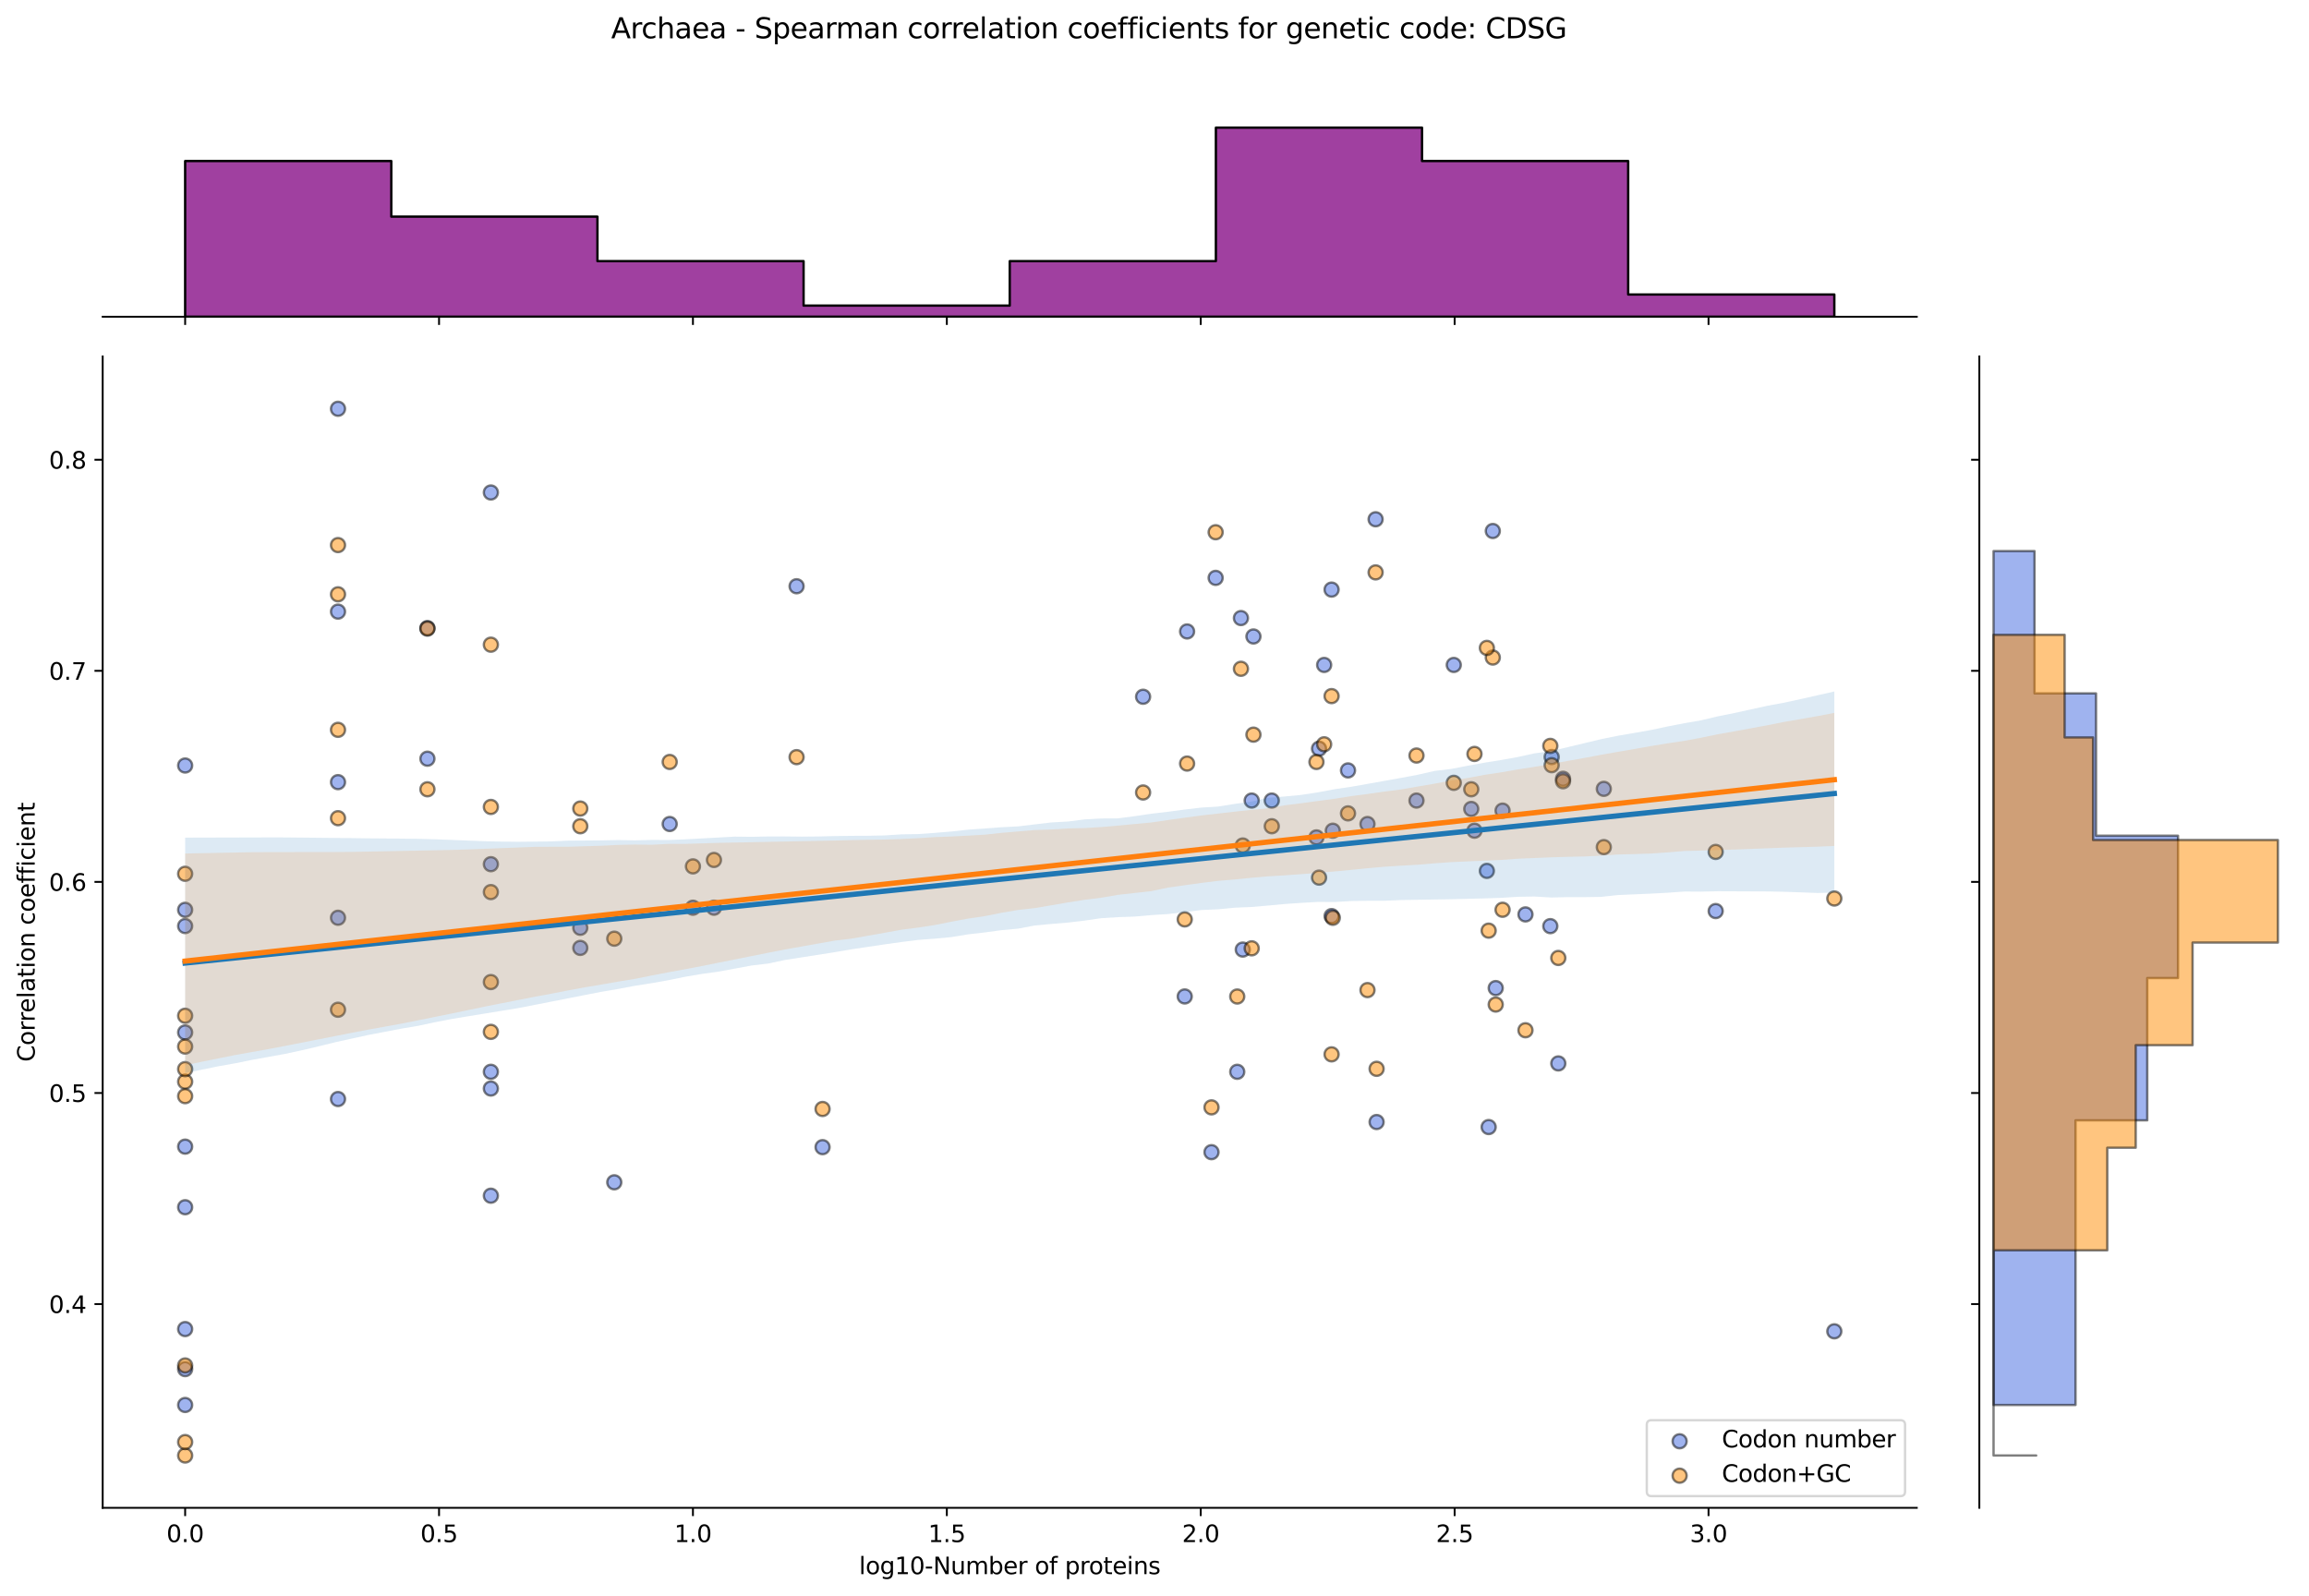 <?xml version="1.0" encoding="utf-8" standalone="no"?>
<!DOCTYPE svg PUBLIC "-//W3C//DTD SVG 1.1//EN"
  "http://www.w3.org/Graphics/SVG/1.1/DTD/svg11.dtd">
<svg xmlns:xlink="http://www.w3.org/1999/xlink" width="984.456pt" height="680.423pt" viewBox="0 0 984.456 680.423" xmlns="http://www.w3.org/2000/svg" version="1.1">
 <defs>
  <style type="text/css">*{stroke-linejoin: round; stroke-linecap: butt}</style>
 </defs>
 <g id="figure_1">
  <g id="patch_1">
   <path d="M 0 680.423 
L 984.456 680.423 
L 984.456 0 
L 0 0 
z
" style="fill: #ffffff"/>
  </g>
  <g id="axes_1">
   <g id="patch_2">
    <path d="M 43.781 642.867 
L 817.232 642.867 
L 817.232 151.966 
L 43.781 151.966 
z
" style="fill: #ffffff"/>
   </g>
   <g id="PathCollection_1">
    <defs>
     <path id="m67d31c9d17" d="M 0 3 
C 0.796 3 1.559 2.684 2.121 2.121 
C 2.684 1.559 3 0.796 3 0 
C 3 -0.796 2.684 -1.559 2.121 -2.121 
C 1.559 -2.684 0.796 -3 0 -3 
C -0.796 -3 -1.559 -2.684 -2.121 -2.121 
C -2.684 -1.559 -3 -0.796 -3 0 
C -3 0.796 -2.684 1.559 -2.121 2.121 
C -1.559 2.684 -0.796 3 0 3 
z
" style="stroke: #000000; stroke-opacity: 0.5"/>
    </defs>
    <g clip-path="url(#p9102e33b8d)">
     <use xlink:href="#m67d31c9d17" x="527.503" y="456.963" style="fill: #4169e1; fill-opacity: 0.5; stroke: #000000; stroke-opacity: 0.5"/>
     <use xlink:href="#m67d31c9d17" x="619.825" y="283.498" style="fill: #4169e1; fill-opacity: 0.5; stroke: #000000; stroke-opacity: 0.5"/>
     <use xlink:href="#m67d31c9d17" x="487.366" y="297.061" style="fill: #4169e1; fill-opacity: 0.5; stroke: #000000; stroke-opacity: 0.5"/>
     <use xlink:href="#m67d31c9d17" x="505.117" y="424.84" style="fill: #4169e1; fill-opacity: 0.5; stroke: #000000; stroke-opacity: 0.5"/>
     <use xlink:href="#m67d31c9d17" x="603.928" y="341.32" style="fill: #4169e1; fill-opacity: 0.5; stroke: #000000; stroke-opacity: 0.5"/>
     <use xlink:href="#m67d31c9d17" x="247.409" y="404.138" style="fill: #4169e1; fill-opacity: 0.5; stroke: #000000; stroke-opacity: 0.5"/>
     <use xlink:href="#m67d31c9d17" x="660.984" y="394.858" style="fill: #4169e1; fill-opacity: 0.5; stroke: #000000; stroke-opacity: 0.5"/>
     <use xlink:href="#m67d31c9d17" x="561.278" y="357.024" style="fill: #4169e1; fill-opacity: 0.5; stroke: #000000; stroke-opacity: 0.5"/>
     <use xlink:href="#m67d31c9d17" x="209.285" y="209.972" style="fill: #4169e1; fill-opacity: 0.5; stroke: #000000; stroke-opacity: 0.5"/>
     <use xlink:href="#m67d31c9d17" x="78.938" y="599.013" style="fill: #4169e1; fill-opacity: 0.5; stroke: #000000; stroke-opacity: 0.5"/>
     <use xlink:href="#m67d31c9d17" x="144.111" y="468.573" style="fill: #4169e1; fill-opacity: 0.5; stroke: #000000; stroke-opacity: 0.5"/>
     <use xlink:href="#m67d31c9d17" x="661.561" y="322.76" style="fill: #4169e1; fill-opacity: 0.5; stroke: #000000; stroke-opacity: 0.5"/>
     <use xlink:href="#m67d31c9d17" x="78.938" y="387.903" style="fill: #4169e1; fill-opacity: 0.5; stroke: #000000; stroke-opacity: 0.5"/>
     <use xlink:href="#m67d31c9d17" x="516.528" y="491.227" style="fill: #4169e1; fill-opacity: 0.5; stroke: #000000; stroke-opacity: 0.5"/>
     <use xlink:href="#m67d31c9d17" x="261.903" y="504.077" style="fill: #4169e1; fill-opacity: 0.5; stroke: #000000; stroke-opacity: 0.5"/>
     <use xlink:href="#m67d31c9d17" x="529.083" y="263.51" style="fill: #4169e1; fill-opacity: 0.5; stroke: #000000; stroke-opacity: 0.5"/>
     <use xlink:href="#m67d31c9d17" x="529.864" y="404.852" style="fill: #4169e1; fill-opacity: 0.5; stroke: #000000; stroke-opacity: 0.5"/>
     <use xlink:href="#m67d31c9d17" x="583.035" y="351.313" style="fill: #4169e1; fill-opacity: 0.5; stroke: #000000; stroke-opacity: 0.5"/>
     <use xlink:href="#m67d31c9d17" x="285.533" y="351.313" style="fill: #4169e1; fill-opacity: 0.5; stroke: #000000; stroke-opacity: 0.5"/>
     <use xlink:href="#m67d31c9d17" x="782.075" y="567.609" style="fill: #4169e1; fill-opacity: 0.5; stroke: #000000; stroke-opacity: 0.5"/>
     <use xlink:href="#m67d31c9d17" x="182.235" y="267.793" style="fill: #4169e1; fill-opacity: 0.5; stroke: #000000; stroke-opacity: 0.5"/>
     <use xlink:href="#m67d31c9d17" x="518.302" y="246.378" style="fill: #4169e1; fill-opacity: 0.5; stroke: #000000; stroke-opacity: 0.5"/>
     <use xlink:href="#m67d31c9d17" x="533.671" y="341.32" style="fill: #4169e1; fill-opacity: 0.5; stroke: #000000; stroke-opacity: 0.5"/>
     <use xlink:href="#m67d31c9d17" x="634.702" y="480.52" style="fill: #4169e1; fill-opacity: 0.5; stroke: #000000; stroke-opacity: 0.5"/>
     <use xlink:href="#m67d31c9d17" x="144.111" y="174.279" style="fill: #4169e1; fill-opacity: 0.5; stroke: #000000; stroke-opacity: 0.5"/>
     <use xlink:href="#m67d31c9d17" x="683.797" y="336.323" style="fill: #4169e1; fill-opacity: 0.5; stroke: #000000; stroke-opacity: 0.5"/>
     <use xlink:href="#m67d31c9d17" x="640.627" y="345.603" style="fill: #4169e1; fill-opacity: 0.5; stroke: #000000; stroke-opacity: 0.5"/>
     <use xlink:href="#m67d31c9d17" x="78.938" y="326.377" style="fill: #4169e1; fill-opacity: 0.5; stroke: #000000; stroke-opacity: 0.5"/>
     <use xlink:href="#m67d31c9d17" x="144.111" y="391.289" style="fill: #4169e1; fill-opacity: 0.5; stroke: #000000; stroke-opacity: 0.5"/>
     <use xlink:href="#m67d31c9d17" x="506.123" y="269.221" style="fill: #4169e1; fill-opacity: 0.5; stroke: #000000; stroke-opacity: 0.5"/>
     <use xlink:href="#m67d31c9d17" x="78.938" y="394.823" style="fill: #4169e1; fill-opacity: 0.5; stroke: #000000; stroke-opacity: 0.5"/>
     <use xlink:href="#m67d31c9d17" x="247.409" y="395.572" style="fill: #4169e1; fill-opacity: 0.5; stroke: #000000; stroke-opacity: 0.5"/>
     <use xlink:href="#m67d31c9d17" x="562.384" y="319.19" style="fill: #4169e1; fill-opacity: 0.5; stroke: #000000; stroke-opacity: 0.5"/>
     <use xlink:href="#m67d31c9d17" x="664.39" y="453.394" style="fill: #4169e1; fill-opacity: 0.5; stroke: #000000; stroke-opacity: 0.5"/>
     <use xlink:href="#m67d31c9d17" x="568.246" y="354.169" style="fill: #4169e1; fill-opacity: 0.5; stroke: #000000; stroke-opacity: 0.5"/>
     <use xlink:href="#m67d31c9d17" x="666.412" y="332.04" style="fill: #4169e1; fill-opacity: 0.5; stroke: #000000; stroke-opacity: 0.5"/>
     <use xlink:href="#m67d31c9d17" x="209.285" y="456.963" style="fill: #4169e1; fill-opacity: 0.5; stroke: #000000; stroke-opacity: 0.5"/>
     <use xlink:href="#m67d31c9d17" x="627.282" y="344.889" style="fill: #4169e1; fill-opacity: 0.5; stroke: #000000; stroke-opacity: 0.5"/>
     <use xlink:href="#m67d31c9d17" x="567.728" y="251.375" style="fill: #4169e1; fill-opacity: 0.5; stroke: #000000; stroke-opacity: 0.5"/>
     <use xlink:href="#m67d31c9d17" x="78.938" y="440.184" style="fill: #4169e1; fill-opacity: 0.5; stroke: #000000; stroke-opacity: 0.5"/>
     <use xlink:href="#m67d31c9d17" x="295.439" y="387.006" style="fill: #4169e1; fill-opacity: 0.5; stroke: #000000; stroke-opacity: 0.5"/>
     <use xlink:href="#m67d31c9d17" x="731.494" y="388.434" style="fill: #4169e1; fill-opacity: 0.5; stroke: #000000; stroke-opacity: 0.5"/>
     <use xlink:href="#m67d31c9d17" x="636.469" y="226.39" style="fill: #4169e1; fill-opacity: 0.5; stroke: #000000; stroke-opacity: 0.5"/>
     <use xlink:href="#m67d31c9d17" x="637.711" y="421.27" style="fill: #4169e1; fill-opacity: 0.5; stroke: #000000; stroke-opacity: 0.5"/>
     <use xlink:href="#m67d31c9d17" x="209.285" y="368.446" style="fill: #4169e1; fill-opacity: 0.5; stroke: #000000; stroke-opacity: 0.5"/>
     <use xlink:href="#m67d31c9d17" x="650.39" y="389.861" style="fill: #4169e1; fill-opacity: 0.5; stroke: #000000; stroke-opacity: 0.5"/>
     <use xlink:href="#m67d31c9d17" x="144.111" y="260.765" style="fill: #4169e1; fill-opacity: 0.5; stroke: #000000; stroke-opacity: 0.5"/>
     <use xlink:href="#m67d31c9d17" x="304.401" y="387.006" style="fill: #4169e1; fill-opacity: 0.5; stroke: #000000; stroke-opacity: 0.5"/>
     <use xlink:href="#m67d31c9d17" x="542.225" y="341.32" style="fill: #4169e1; fill-opacity: 0.5; stroke: #000000; stroke-opacity: 0.5"/>
     <use xlink:href="#m67d31c9d17" x="534.414" y="271.363" style="fill: #4169e1; fill-opacity: 0.5; stroke: #000000; stroke-opacity: 0.5"/>
     <use xlink:href="#m67d31c9d17" x="574.733" y="328.47" style="fill: #4169e1; fill-opacity: 0.5; stroke: #000000; stroke-opacity: 0.5"/>
     <use xlink:href="#m67d31c9d17" x="633.935" y="371.301" style="fill: #4169e1; fill-opacity: 0.5; stroke: #000000; stroke-opacity: 0.5"/>
     <use xlink:href="#m67d31c9d17" x="350.706" y="489.086" style="fill: #4169e1; fill-opacity: 0.5; stroke: #000000; stroke-opacity: 0.5"/>
     <use xlink:href="#m67d31c9d17" x="209.285" y="509.788" style="fill: #4169e1; fill-opacity: 0.5; stroke: #000000; stroke-opacity: 0.5"/>
     <use xlink:href="#m67d31c9d17" x="209.285" y="464.101" style="fill: #4169e1; fill-opacity: 0.5; stroke: #000000; stroke-opacity: 0.5"/>
     <use xlink:href="#m67d31c9d17" x="144.111" y="333.467" style="fill: #4169e1; fill-opacity: 0.5; stroke: #000000; stroke-opacity: 0.5"/>
     <use xlink:href="#m67d31c9d17" x="586.926" y="478.378" style="fill: #4169e1; fill-opacity: 0.5; stroke: #000000; stroke-opacity: 0.5"/>
     <use xlink:href="#m67d31c9d17" x="78.938" y="488.87" style="fill: #4169e1; fill-opacity: 0.5; stroke: #000000; stroke-opacity: 0.5"/>
     <use xlink:href="#m67d31c9d17" x="628.651" y="354.169" style="fill: #4169e1; fill-opacity: 0.5; stroke: #000000; stroke-opacity: 0.5"/>
     <use xlink:href="#m67d31c9d17" x="339.632" y="249.947" style="fill: #4169e1; fill-opacity: 0.5; stroke: #000000; stroke-opacity: 0.5"/>
     <use xlink:href="#m67d31c9d17" x="567.728" y="390.575" style="fill: #4169e1; fill-opacity: 0.5; stroke: #000000; stroke-opacity: 0.5"/>
     <use xlink:href="#m67d31c9d17" x="78.938" y="514.701" style="fill: #4169e1; fill-opacity: 0.5; stroke: #000000; stroke-opacity: 0.5"/>
     <use xlink:href="#m67d31c9d17" x="182.235" y="323.473" style="fill: #4169e1; fill-opacity: 0.5; stroke: #000000; stroke-opacity: 0.5"/>
     <use xlink:href="#m67d31c9d17" x="564.559" y="283.498" style="fill: #4169e1; fill-opacity: 0.5; stroke: #000000; stroke-opacity: 0.5"/>
     <use xlink:href="#m67d31c9d17" x="586.502" y="221.393" style="fill: #4169e1; fill-opacity: 0.5; stroke: #000000; stroke-opacity: 0.5"/>
     <use xlink:href="#m67d31c9d17" x="78.938" y="566.65" style="fill: #4169e1; fill-opacity: 0.5; stroke: #000000; stroke-opacity: 0.5"/>
     <use xlink:href="#m67d31c9d17" x="78.938" y="583.722" style="fill: #4169e1; fill-opacity: 0.5; stroke: #000000; stroke-opacity: 0.5"/>
    </g>
   </g>
   <g id="PathCollection_2">
    <defs>
     <path id="m35538b2e5a" d="M 0 3 
C 0.796 3 1.559 2.684 2.121 2.121 
C 2.684 1.559 3 0.796 3 0 
C 3 -0.796 2.684 -1.559 2.121 -2.121 
C 1.559 -2.684 0.796 -3 0 -3 
C -0.796 -3 -1.559 -2.684 -2.121 -2.121 
C -2.684 -1.559 -3 -0.796 -3 0 
C -3 0.796 -2.684 1.559 -2.121 2.121 
C -1.559 2.684 -0.796 3 0 3 
z
" style="stroke: #000000; stroke-opacity: 0.5"/>
    </defs>
    <g clip-path="url(#p9102e33b8d)">
     <use xlink:href="#m35538b2e5a" x="527.503" y="424.865" style="fill: #ff8c00; fill-opacity: 0.5; stroke: #000000; stroke-opacity: 0.5"/>
     <use xlink:href="#m35538b2e5a" x="619.825" y="333.768" style="fill: #ff8c00; fill-opacity: 0.5; stroke: #000000; stroke-opacity: 0.5"/>
     <use xlink:href="#m35538b2e5a" x="487.366" y="337.878" style="fill: #ff8c00; fill-opacity: 0.5; stroke: #000000; stroke-opacity: 0.5"/>
     <use xlink:href="#m35538b2e5a" x="505.117" y="391.988" style="fill: #ff8c00; fill-opacity: 0.5; stroke: #000000; stroke-opacity: 0.5"/>
     <use xlink:href="#m35538b2e5a" x="603.928" y="322.125" style="fill: #ff8c00; fill-opacity: 0.5; stroke: #000000; stroke-opacity: 0.5"/>
     <use xlink:href="#m35538b2e5a" x="247.409" y="352.262" style="fill: #ff8c00; fill-opacity: 0.5; stroke: #000000; stroke-opacity: 0.5"/>
     <use xlink:href="#m35538b2e5a" x="660.984" y="318.015" style="fill: #ff8c00; fill-opacity: 0.5; stroke: #000000; stroke-opacity: 0.5"/>
     <use xlink:href="#m35538b2e5a" x="561.278" y="324.864" style="fill: #ff8c00; fill-opacity: 0.5; stroke: #000000; stroke-opacity: 0.5"/>
     <use xlink:href="#m35538b2e5a" x="209.285" y="344.043" style="fill: #ff8c00; fill-opacity: 0.5; stroke: #000000; stroke-opacity: 0.5"/>
     <use xlink:href="#m35538b2e5a" x="78.938" y="461.166" style="fill: #ff8c00; fill-opacity: 0.5; stroke: #000000; stroke-opacity: 0.5"/>
     <use xlink:href="#m35538b2e5a" x="144.111" y="430.505" style="fill: #ff8c00; fill-opacity: 0.5; stroke: #000000; stroke-opacity: 0.5"/>
     <use xlink:href="#m35538b2e5a" x="661.561" y="326.234" style="fill: #ff8c00; fill-opacity: 0.5; stroke: #000000; stroke-opacity: 0.5"/>
     <use xlink:href="#m35538b2e5a" x="78.938" y="455.82" style="fill: #ff8c00; fill-opacity: 0.5; stroke: #000000; stroke-opacity: 0.5"/>
     <use xlink:href="#m35538b2e5a" x="516.528" y="472.126" style="fill: #ff8c00; fill-opacity: 0.5; stroke: #000000; stroke-opacity: 0.5"/>
     <use xlink:href="#m35538b2e5a" x="261.903" y="400.208" style="fill: #ff8c00; fill-opacity: 0.5; stroke: #000000; stroke-opacity: 0.5"/>
     <use xlink:href="#m35538b2e5a" x="529.083" y="285.138" style="fill: #ff8c00; fill-opacity: 0.5; stroke: #000000; stroke-opacity: 0.5"/>
     <use xlink:href="#m35538b2e5a" x="529.864" y="360.481" style="fill: #ff8c00; fill-opacity: 0.5; stroke: #000000; stroke-opacity: 0.5"/>
     <use xlink:href="#m35538b2e5a" x="583.035" y="422.126" style="fill: #ff8c00; fill-opacity: 0.5; stroke: #000000; stroke-opacity: 0.5"/>
     <use xlink:href="#m35538b2e5a" x="285.533" y="324.864" style="fill: #ff8c00; fill-opacity: 0.5; stroke: #000000; stroke-opacity: 0.5"/>
     <use xlink:href="#m35538b2e5a" x="782.075" y="383.084" style="fill: #ff8c00; fill-opacity: 0.5; stroke: #000000; stroke-opacity: 0.5"/>
     <use xlink:href="#m35538b2e5a" x="182.235" y="268.014" style="fill: #ff8c00; fill-opacity: 0.5; stroke: #000000; stroke-opacity: 0.5"/>
     <use xlink:href="#m35538b2e5a" x="518.302" y="226.918" style="fill: #ff8c00; fill-opacity: 0.5; stroke: #000000; stroke-opacity: 0.5"/>
     <use xlink:href="#m35538b2e5a" x="533.671" y="404.317" style="fill: #ff8c00; fill-opacity: 0.5; stroke: #000000; stroke-opacity: 0.5"/>
     <use xlink:href="#m35538b2e5a" x="634.702" y="396.783" style="fill: #ff8c00; fill-opacity: 0.5; stroke: #000000; stroke-opacity: 0.5"/>
     <use xlink:href="#m35538b2e5a" x="144.111" y="232.398" style="fill: #ff8c00; fill-opacity: 0.5; stroke: #000000; stroke-opacity: 0.5"/>
     <use xlink:href="#m35538b2e5a" x="683.797" y="361.166" style="fill: #ff8c00; fill-opacity: 0.5; stroke: #000000; stroke-opacity: 0.5"/>
     <use xlink:href="#m35538b2e5a" x="640.627" y="387.879" style="fill: #ff8c00; fill-opacity: 0.5; stroke: #000000; stroke-opacity: 0.5"/>
     <use xlink:href="#m35538b2e5a" x="78.938" y="372.539" style="fill: #ff8c00; fill-opacity: 0.5; stroke: #000000; stroke-opacity: 0.5"/>
     <use xlink:href="#m35538b2e5a" x="144.111" y="348.837" style="fill: #ff8c00; fill-opacity: 0.5; stroke: #000000; stroke-opacity: 0.5"/>
     <use xlink:href="#m35538b2e5a" x="506.123" y="325.549" style="fill: #ff8c00; fill-opacity: 0.5; stroke: #000000; stroke-opacity: 0.5"/>
     <use xlink:href="#m35538b2e5a" x="78.938" y="433.064" style="fill: #ff8c00; fill-opacity: 0.5; stroke: #000000; stroke-opacity: 0.5"/>
     <use xlink:href="#m35538b2e5a" x="247.409" y="344.728" style="fill: #ff8c00; fill-opacity: 0.5; stroke: #000000; stroke-opacity: 0.5"/>
     <use xlink:href="#m35538b2e5a" x="562.384" y="374.18" style="fill: #ff8c00; fill-opacity: 0.5; stroke: #000000; stroke-opacity: 0.5"/>
     <use xlink:href="#m35538b2e5a" x="664.39" y="408.427" style="fill: #ff8c00; fill-opacity: 0.5; stroke: #000000; stroke-opacity: 0.5"/>
     <use xlink:href="#m35538b2e5a" x="568.246" y="391.303" style="fill: #ff8c00; fill-opacity: 0.5; stroke: #000000; stroke-opacity: 0.5"/>
     <use xlink:href="#m35538b2e5a" x="666.412" y="333.084" style="fill: #ff8c00; fill-opacity: 0.5; stroke: #000000; stroke-opacity: 0.5"/>
     <use xlink:href="#m35538b2e5a" x="209.285" y="380.344" style="fill: #ff8c00; fill-opacity: 0.5; stroke: #000000; stroke-opacity: 0.5"/>
     <use xlink:href="#m35538b2e5a" x="627.282" y="336.508" style="fill: #ff8c00; fill-opacity: 0.5; stroke: #000000; stroke-opacity: 0.5"/>
     <use xlink:href="#m35538b2e5a" x="567.728" y="296.782" style="fill: #ff8c00; fill-opacity: 0.5; stroke: #000000; stroke-opacity: 0.5"/>
     <use xlink:href="#m35538b2e5a" x="78.938" y="467.346" style="fill: #ff8c00; fill-opacity: 0.5; stroke: #000000; stroke-opacity: 0.5"/>
     <use xlink:href="#m35538b2e5a" x="295.439" y="369.385" style="fill: #ff8c00; fill-opacity: 0.5; stroke: #000000; stroke-opacity: 0.5"/>
     <use xlink:href="#m35538b2e5a" x="731.494" y="363.221" style="fill: #ff8c00; fill-opacity: 0.5; stroke: #000000; stroke-opacity: 0.5"/>
     <use xlink:href="#m35538b2e5a" x="636.469" y="280.343" style="fill: #ff8c00; fill-opacity: 0.5; stroke: #000000; stroke-opacity: 0.5"/>
     <use xlink:href="#m35538b2e5a" x="637.711" y="428.29" style="fill: #ff8c00; fill-opacity: 0.5; stroke: #000000; stroke-opacity: 0.5"/>
     <use xlink:href="#m35538b2e5a" x="209.285" y="274.864" style="fill: #ff8c00; fill-opacity: 0.5; stroke: #000000; stroke-opacity: 0.5"/>
     <use xlink:href="#m35538b2e5a" x="650.39" y="439.249" style="fill: #ff8c00; fill-opacity: 0.5; stroke: #000000; stroke-opacity: 0.5"/>
     <use xlink:href="#m35538b2e5a" x="144.111" y="253.382" style="fill: #ff8c00; fill-opacity: 0.5; stroke: #000000; stroke-opacity: 0.5"/>
     <use xlink:href="#m35538b2e5a" x="304.401" y="366.646" style="fill: #ff8c00; fill-opacity: 0.5; stroke: #000000; stroke-opacity: 0.5"/>
     <use xlink:href="#m35538b2e5a" x="542.225" y="352.262" style="fill: #ff8c00; fill-opacity: 0.5; stroke: #000000; stroke-opacity: 0.5"/>
     <use xlink:href="#m35538b2e5a" x="534.414" y="313.22" style="fill: #ff8c00; fill-opacity: 0.5; stroke: #000000; stroke-opacity: 0.5"/>
     <use xlink:href="#m35538b2e5a" x="574.733" y="346.782" style="fill: #ff8c00; fill-opacity: 0.5; stroke: #000000; stroke-opacity: 0.5"/>
     <use xlink:href="#m35538b2e5a" x="633.935" y="276.234" style="fill: #ff8c00; fill-opacity: 0.5; stroke: #000000; stroke-opacity: 0.5"/>
     <use xlink:href="#m35538b2e5a" x="350.706" y="472.811" style="fill: #ff8c00; fill-opacity: 0.5; stroke: #000000; stroke-opacity: 0.5"/>
     <use xlink:href="#m35538b2e5a" x="209.285" y="439.934" style="fill: #ff8c00; fill-opacity: 0.5; stroke: #000000; stroke-opacity: 0.5"/>
     <use xlink:href="#m35538b2e5a" x="209.285" y="418.701" style="fill: #ff8c00; fill-opacity: 0.5; stroke: #000000; stroke-opacity: 0.5"/>
     <use xlink:href="#m35538b2e5a" x="144.111" y="311.166" style="fill: #ff8c00; fill-opacity: 0.5; stroke: #000000; stroke-opacity: 0.5"/>
     <use xlink:href="#m35538b2e5a" x="586.926" y="455.688" style="fill: #ff8c00; fill-opacity: 0.5; stroke: #000000; stroke-opacity: 0.5"/>
     <use xlink:href="#m35538b2e5a" x="78.938" y="620.553" style="fill: #ff8c00; fill-opacity: 0.5; stroke: #000000; stroke-opacity: 0.5"/>
     <use xlink:href="#m35538b2e5a" x="628.651" y="321.44" style="fill: #ff8c00; fill-opacity: 0.5; stroke: #000000; stroke-opacity: 0.5"/>
     <use xlink:href="#m35538b2e5a" x="339.632" y="322.809" style="fill: #ff8c00; fill-opacity: 0.5; stroke: #000000; stroke-opacity: 0.5"/>
     <use xlink:href="#m35538b2e5a" x="567.728" y="449.523" style="fill: #ff8c00; fill-opacity: 0.5; stroke: #000000; stroke-opacity: 0.5"/>
     <use xlink:href="#m35538b2e5a" x="78.938" y="582.171" style="fill: #ff8c00; fill-opacity: 0.5; stroke: #000000; stroke-opacity: 0.5"/>
     <use xlink:href="#m35538b2e5a" x="182.235" y="336.508" style="fill: #ff8c00; fill-opacity: 0.5; stroke: #000000; stroke-opacity: 0.5"/>
     <use xlink:href="#m35538b2e5a" x="564.559" y="317.33" style="fill: #ff8c00; fill-opacity: 0.5; stroke: #000000; stroke-opacity: 0.5"/>
     <use xlink:href="#m35538b2e5a" x="586.502" y="244.042" style="fill: #ff8c00; fill-opacity: 0.5; stroke: #000000; stroke-opacity: 0.5"/>
     <use xlink:href="#m35538b2e5a" x="78.938" y="614.829" style="fill: #ff8c00; fill-opacity: 0.5; stroke: #000000; stroke-opacity: 0.5"/>
     <use xlink:href="#m35538b2e5a" x="78.938" y="446.207" style="fill: #ff8c00; fill-opacity: 0.5; stroke: #000000; stroke-opacity: 0.5"/>
    </g>
   </g>
   <g id="PolyCollection_1">
    <path d="M 78.938 357.13 
L 78.938 457.524 
L 86.04 456.062 
L 93.143 454.6 
L 100.245 453.339 
L 107.348 451.901 
L 114.45 450.61 
L 121.552 449.321 
L 128.655 447.794 
L 135.757 446.129 
L 142.86 444.377 
L 149.962 442.804 
L 157.064 441.258 
L 164.167 439.895 
L 171.269 438.537 
L 178.372 437.348 
L 185.474 435.819 
L 192.576 434.455 
L 199.679 433.267 
L 206.781 432.117 
L 213.884 430.959 
L 220.986 429.801 
L 228.088 428.411 
L 235.191 427.016 
L 242.293 425.621 
L 249.396 424.221 
L 256.498 422.843 
L 263.6 421.633 
L 270.703 420.293 
L 277.805 419.178 
L 284.908 417.922 
L 292.01 416.466 
L 299.112 415.259 
L 306.215 414.257 
L 313.317 412.968 
L 320.419 411.648 
L 327.522 410.805 
L 334.624 409.3 
L 341.727 408.185 
L 348.829 407.071 
L 355.931 405.957 
L 363.034 404.738 
L 370.136 403.688 
L 377.239 402.619 
L 384.341 401.627 
L 391.443 400.732 
L 398.546 400.198 
L 405.648 399.533 
L 412.751 398.358 
L 419.853 397.548 
L 426.955 396.579 
L 434.058 395.932 
L 441.16 394.585 
L 448.263 393.927 
L 455.365 393.334 
L 462.467 392.491 
L 469.57 391.463 
L 476.672 391.027 
L 483.775 390.782 
L 490.877 390.15 
L 497.979 389.71 
L 505.082 388.881 
L 512.184 387.994 
L 519.287 387.688 
L 526.389 386.998 
L 533.491 386.698 
L 540.594 386.094 
L 547.696 385.425 
L 554.799 384.941 
L 561.901 384.531 
L 569.003 384.582 
L 576.106 384.15 
L 583.208 384.045 
L 590.31 384.037 
L 597.413 383.74 
L 604.515 383.611 
L 611.618 383.502 
L 618.72 383.389 
L 625.822 383.209 
L 632.925 383.035 
L 640.027 382.794 
L 647.13 382.355 
L 654.232 382.227 
L 661.334 382.654 
L 668.437 382.493 
L 675.539 382.492 
L 682.642 382.385 
L 689.744 381.61 
L 696.846 381.304 
L 703.949 380.993 
L 711.051 380.614 
L 718.154 380.101 
L 725.256 380.146 
L 732.358 379.981 
L 739.461 380.01 
L 746.563 380.04 
L 753.666 380.07 
L 760.768 380.214 
L 767.87 380.455 
L 774.973 380.728 
L 782.075 380.551 
L 782.075 294.814 
L 782.075 294.814 
L 774.973 296.422 
L 767.87 298.022 
L 760.768 299.575 
L 753.666 300.878 
L 746.563 302.436 
L 739.461 303.994 
L 732.358 305.42 
L 725.256 307.109 
L 718.154 308.344 
L 711.051 309.711 
L 703.949 311.228 
L 696.846 312.484 
L 689.744 313.697 
L 682.642 315.141 
L 675.539 316.839 
L 668.437 318.547 
L 661.334 320.224 
L 654.232 321.188 
L 647.13 322.757 
L 640.027 324.031 
L 632.925 325.167 
L 625.822 326.464 
L 618.72 327.836 
L 611.618 328.691 
L 604.515 330.308 
L 597.413 331.643 
L 590.31 332.918 
L 583.208 334.183 
L 576.106 335.441 
L 569.003 336.481 
L 561.901 337.815 
L 554.799 338.909 
L 547.696 339.585 
L 540.594 340.155 
L 533.491 341.751 
L 526.389 342.751 
L 519.287 343.883 
L 512.184 344.317 
L 505.082 345.145 
L 497.979 346.098 
L 490.877 346.919 
L 483.775 347.98 
L 476.672 348.901 
L 469.57 348.964 
L 462.467 349.351 
L 455.365 350.251 
L 448.263 350.65 
L 441.16 351.484 
L 434.058 352.329 
L 426.955 352.693 
L 419.853 353.22 
L 412.751 353.727 
L 405.648 354.508 
L 398.546 355.099 
L 391.443 355.607 
L 384.341 355.728 
L 377.239 356.184 
L 370.136 356.333 
L 363.034 356.365 
L 355.931 356.463 
L 348.829 356.634 
L 341.727 356.702 
L 334.624 356.62 
L 327.522 356.627 
L 320.419 356.778 
L 313.317 356.695 
L 306.215 357.087 
L 299.112 357.47 
L 292.01 357.864 
L 284.908 358.136 
L 277.805 358.105 
L 270.703 358.292 
L 263.6 358.152 
L 256.498 358.297 
L 249.396 358.356 
L 242.293 358.402 
L 235.191 358.731 
L 228.088 358.817 
L 220.986 358.892 
L 213.884 358.812 
L 206.781 358.659 
L 199.679 358.381 
L 192.576 358.103 
L 185.474 357.826 
L 178.372 357.628 
L 171.269 357.55 
L 164.167 357.482 
L 157.064 357.43 
L 149.962 357.332 
L 142.86 357.256 
L 135.757 357.185 
L 128.655 357.114 
L 121.552 357.043 
L 114.45 357.034 
L 107.348 357.054 
L 100.245 357.073 
L 93.143 357.092 
L 86.04 357.111 
L 78.938 357.13 
z
" clip-path="url(#p9102e33b8d)" style="fill: #1f77b4; fill-opacity: 0.15"/>
   </g>
   <g id="PolyCollection_2">
    <path d="M 78.938 363.895 
L 78.938 454.153 
L 86.04 452.677 
L 93.143 451.233 
L 100.245 449.815 
L 107.348 448.547 
L 114.45 447.278 
L 121.552 445.924 
L 128.655 444.529 
L 135.757 443.134 
L 142.86 441.737 
L 149.962 440.338 
L 157.064 438.979 
L 164.167 437.691 
L 171.269 436.403 
L 178.372 434.985 
L 185.474 433.549 
L 192.576 432.107 
L 199.679 430.638 
L 206.781 429.14 
L 213.884 427.741 
L 220.986 426.343 
L 228.088 424.948 
L 235.191 423.64 
L 242.293 422.243 
L 249.396 420.94 
L 256.498 419.746 
L 263.6 418.504 
L 270.703 417.345 
L 277.805 415.906 
L 284.908 414.552 
L 292.01 413.251 
L 299.112 411.889 
L 306.215 410.467 
L 313.317 409.045 
L 320.419 407.622 
L 327.522 406.2 
L 334.624 404.811 
L 341.727 403.549 
L 348.829 402.288 
L 355.931 401.026 
L 363.034 400.184 
L 370.136 398.935 
L 377.239 397.683 
L 384.341 396.387 
L 391.443 395.476 
L 398.546 394.384 
L 405.648 392.956 
L 412.751 391.641 
L 419.853 390.593 
L 426.955 389.169 
L 434.058 387.957 
L 441.16 387.166 
L 448.263 385.968 
L 455.365 384.745 
L 462.467 383.62 
L 469.57 382.735 
L 476.672 381.513 
L 483.775 380.72 
L 490.877 379.928 
L 497.979 378.417 
L 505.082 377.425 
L 512.184 376.439 
L 519.287 375.558 
L 526.389 374.965 
L 533.491 374.249 
L 540.594 373.629 
L 547.696 373.208 
L 554.799 372.69 
L 561.901 372.119 
L 569.003 371.553 
L 576.106 370.872 
L 583.208 370.144 
L 590.31 369.524 
L 597.413 369.077 
L 604.515 368.678 
L 611.618 368.079 
L 618.72 367.571 
L 625.822 367.247 
L 632.925 366.942 
L 640.027 366.633 
L 647.13 366.114 
L 654.232 365.817 
L 661.334 365.518 
L 668.437 365.307 
L 675.539 365.151 
L 682.642 364.826 
L 689.744 364.322 
L 696.846 364.141 
L 703.949 363.905 
L 711.051 363.417 
L 718.154 362.811 
L 725.256 362.644 
L 732.358 362.407 
L 739.461 362.228 
L 746.563 361.927 
L 753.666 361.664 
L 760.768 361.386 
L 767.87 361.186 
L 774.973 360.971 
L 782.075 360.675 
L 782.075 303.942 
L 782.075 303.942 
L 774.973 305.302 
L 767.87 306.559 
L 760.768 307.779 
L 753.666 309.189 
L 746.563 310.497 
L 739.461 311.812 
L 732.358 313.062 
L 725.256 314.535 
L 718.154 315.861 
L 711.051 316.915 
L 703.949 318.073 
L 696.846 319.342 
L 689.744 320.554 
L 682.642 321.801 
L 675.539 323.145 
L 668.437 324.415 
L 661.334 325.7 
L 654.232 326.951 
L 647.13 328.047 
L 640.027 329.292 
L 632.925 330.36 
L 625.822 331.697 
L 618.72 332.785 
L 611.618 334.116 
L 604.515 335.343 
L 597.413 336.578 
L 590.31 337.474 
L 583.208 338.5 
L 576.106 339.421 
L 569.003 340.569 
L 561.901 341.496 
L 554.799 342.469 
L 547.696 343.352 
L 540.594 344.627 
L 533.491 345.288 
L 526.389 346.061 
L 519.287 346.877 
L 512.184 347.667 
L 505.082 348.64 
L 497.979 349.628 
L 490.877 350.66 
L 483.775 351.331 
L 476.672 352.002 
L 469.57 352.609 
L 462.467 353.052 
L 455.365 353.193 
L 448.263 353.656 
L 441.16 353.893 
L 434.058 354.495 
L 426.955 355.095 
L 419.853 355.867 
L 412.751 356.276 
L 405.648 356.647 
L 398.546 356.907 
L 391.443 357.36 
L 384.341 357.719 
L 377.239 357.944 
L 370.136 358.052 
L 363.034 358.179 
L 355.931 358.367 
L 348.829 358.505 
L 341.727 358.644 
L 334.624 358.793 
L 327.522 358.93 
L 320.419 359.081 
L 313.317 359.22 
L 306.215 359.361 
L 299.112 359.58 
L 292.01 359.786 
L 284.908 359.792 
L 277.805 360.161 
L 270.703 360.078 
L 263.6 360.223 
L 256.498 360.586 
L 249.396 360.796 
L 242.293 361.017 
L 235.191 361.027 
L 228.088 361.055 
L 220.986 361.33 
L 213.884 361.606 
L 206.781 361.883 
L 199.679 362.16 
L 192.576 362.382 
L 185.474 362.522 
L 178.372 362.661 
L 171.269 362.8 
L 164.167 362.94 
L 157.064 363.079 
L 149.962 363.218 
L 142.86 363.264 
L 135.757 363.275 
L 128.655 363.286 
L 121.552 363.297 
L 114.45 363.308 
L 107.348 363.341 
L 100.245 363.48 
L 93.143 363.618 
L 86.04 363.757 
L 78.938 363.895 
z
" clip-path="url(#p9102e33b8d)" style="fill: #ff7f0e; fill-opacity: 0.15"/>
   </g>
   <g id="matplotlib.axis_1">
    <g id="xtick_1">
     <g id="line2d_1">
      <defs>
       <path id="med89f5d1c1" d="M 0 0 
L 0 3.5 
" style="stroke: #000000; stroke-width: 0.8"/>
      </defs>
      <g>
       <use xlink:href="#med89f5d1c1" x="78.938" y="642.867" style="stroke: #000000; stroke-width: 0.8"/>
      </g>
     </g>
     <g id="text_1">
      <!-- 0.0 -->
      <g transform="translate(70.987 657.465) scale(0.1 -0.1)">
       <defs>
        <path id="DejaVuSans-30" d="M 2034 4250 
Q 1547 4250 1301 3770 
Q 1056 3291 1056 2328 
Q 1056 1369 1301 889 
Q 1547 409 2034 409 
Q 2525 409 2770 889 
Q 3016 1369 3016 2328 
Q 3016 3291 2770 3770 
Q 2525 4250 2034 4250 
z
M 2034 4750 
Q 2819 4750 3233 4129 
Q 3647 3509 3647 2328 
Q 3647 1150 3233 529 
Q 2819 -91 2034 -91 
Q 1250 -91 836 529 
Q 422 1150 422 2328 
Q 422 3509 836 4129 
Q 1250 4750 2034 4750 
z
" transform="scale(0.016)"/>
        <path id="DejaVuSans-2e" d="M 684 794 
L 1344 794 
L 1344 0 
L 684 0 
L 684 794 
z
" transform="scale(0.016)"/>
       </defs>
       <use xlink:href="#DejaVuSans-30"/>
       <use xlink:href="#DejaVuSans-2e" x="63.623"/>
       <use xlink:href="#DejaVuSans-30" x="95.41"/>
      </g>
     </g>
    </g>
    <g id="xtick_2">
     <g id="line2d_2">
      <g>
       <use xlink:href="#med89f5d1c1" x="187.189" y="642.867" style="stroke: #000000; stroke-width: 0.8"/>
      </g>
     </g>
     <g id="text_2">
      <!-- 0.5 -->
      <g transform="translate(179.237 657.465) scale(0.1 -0.1)">
       <defs>
        <path id="DejaVuSans-35" d="M 691 4666 
L 3169 4666 
L 3169 4134 
L 1269 4134 
L 1269 2991 
Q 1406 3038 1543 3061 
Q 1681 3084 1819 3084 
Q 2600 3084 3056 2656 
Q 3513 2228 3513 1497 
Q 3513 744 3044 326 
Q 2575 -91 1722 -91 
Q 1428 -91 1123 -41 
Q 819 9 494 109 
L 494 744 
Q 775 591 1075 516 
Q 1375 441 1709 441 
Q 2250 441 2565 725 
Q 2881 1009 2881 1497 
Q 2881 1984 2565 2268 
Q 2250 2553 1709 2553 
Q 1456 2553 1204 2497 
Q 953 2441 691 2322 
L 691 4666 
z
" transform="scale(0.016)"/>
       </defs>
       <use xlink:href="#DejaVuSans-30"/>
       <use xlink:href="#DejaVuSans-2e" x="63.623"/>
       <use xlink:href="#DejaVuSans-35" x="95.41"/>
      </g>
     </g>
    </g>
    <g id="xtick_3">
     <g id="line2d_3">
      <g>
       <use xlink:href="#med89f5d1c1" x="295.439" y="642.867" style="stroke: #000000; stroke-width: 0.8"/>
      </g>
     </g>
     <g id="text_3">
      <!-- 1.0 -->
      <g transform="translate(287.488 657.465) scale(0.1 -0.1)">
       <defs>
        <path id="DejaVuSans-31" d="M 794 531 
L 1825 531 
L 1825 4091 
L 703 3866 
L 703 4441 
L 1819 4666 
L 2450 4666 
L 2450 531 
L 3481 531 
L 3481 0 
L 794 0 
L 794 531 
z
" transform="scale(0.016)"/>
       </defs>
       <use xlink:href="#DejaVuSans-31"/>
       <use xlink:href="#DejaVuSans-2e" x="63.623"/>
       <use xlink:href="#DejaVuSans-30" x="95.41"/>
      </g>
     </g>
    </g>
    <g id="xtick_4">
     <g id="line2d_4">
      <g>
       <use xlink:href="#med89f5d1c1" x="403.69" y="642.867" style="stroke: #000000; stroke-width: 0.8"/>
      </g>
     </g>
     <g id="text_4">
      <!-- 1.5 -->
      <g transform="translate(395.738 657.465) scale(0.1 -0.1)">
       <use xlink:href="#DejaVuSans-31"/>
       <use xlink:href="#DejaVuSans-2e" x="63.623"/>
       <use xlink:href="#DejaVuSans-35" x="95.41"/>
      </g>
     </g>
    </g>
    <g id="xtick_5">
     <g id="line2d_5">
      <g>
       <use xlink:href="#med89f5d1c1" x="511.941" y="642.867" style="stroke: #000000; stroke-width: 0.8"/>
      </g>
     </g>
     <g id="text_5">
      <!-- 2.0 -->
      <g transform="translate(503.989 657.465) scale(0.1 -0.1)">
       <defs>
        <path id="DejaVuSans-32" d="M 1228 531 
L 3431 531 
L 3431 0 
L 469 0 
L 469 531 
Q 828 903 1448 1529 
Q 2069 2156 2228 2338 
Q 2531 2678 2651 2914 
Q 2772 3150 2772 3378 
Q 2772 3750 2511 3984 
Q 2250 4219 1831 4219 
Q 1534 4219 1204 4116 
Q 875 4013 500 3803 
L 500 4441 
Q 881 4594 1212 4672 
Q 1544 4750 1819 4750 
Q 2544 4750 2975 4387 
Q 3406 4025 3406 3419 
Q 3406 3131 3298 2873 
Q 3191 2616 2906 2266 
Q 2828 2175 2409 1742 
Q 1991 1309 1228 531 
z
" transform="scale(0.016)"/>
       </defs>
       <use xlink:href="#DejaVuSans-32"/>
       <use xlink:href="#DejaVuSans-2e" x="63.623"/>
       <use xlink:href="#DejaVuSans-30" x="95.41"/>
      </g>
     </g>
    </g>
    <g id="xtick_6">
     <g id="line2d_6">
      <g>
       <use xlink:href="#med89f5d1c1" x="620.191" y="642.867" style="stroke: #000000; stroke-width: 0.8"/>
      </g>
     </g>
     <g id="text_6">
      <!-- 2.5 -->
      <g transform="translate(612.24 657.465) scale(0.1 -0.1)">
       <use xlink:href="#DejaVuSans-32"/>
       <use xlink:href="#DejaVuSans-2e" x="63.623"/>
       <use xlink:href="#DejaVuSans-35" x="95.41"/>
      </g>
     </g>
    </g>
    <g id="xtick_7">
     <g id="line2d_7">
      <g>
       <use xlink:href="#med89f5d1c1" x="728.442" y="642.867" style="stroke: #000000; stroke-width: 0.8"/>
      </g>
     </g>
     <g id="text_7">
      <!-- 3.0 -->
      <g transform="translate(720.49 657.465) scale(0.1 -0.1)">
       <defs>
        <path id="DejaVuSans-33" d="M 2597 2516 
Q 3050 2419 3304 2112 
Q 3559 1806 3559 1356 
Q 3559 666 3084 287 
Q 2609 -91 1734 -91 
Q 1441 -91 1130 -33 
Q 819 25 488 141 
L 488 750 
Q 750 597 1062 519 
Q 1375 441 1716 441 
Q 2309 441 2620 675 
Q 2931 909 2931 1356 
Q 2931 1769 2642 2001 
Q 2353 2234 1838 2234 
L 1294 2234 
L 1294 2753 
L 1863 2753 
Q 2328 2753 2575 2939 
Q 2822 3125 2822 3475 
Q 2822 3834 2567 4026 
Q 2313 4219 1838 4219 
Q 1578 4219 1281 4162 
Q 984 4106 628 3988 
L 628 4550 
Q 988 4650 1302 4700 
Q 1616 4750 1894 4750 
Q 2613 4750 3031 4423 
Q 3450 4097 3450 3541 
Q 3450 3153 3228 2886 
Q 3006 2619 2597 2516 
z
" transform="scale(0.016)"/>
       </defs>
       <use xlink:href="#DejaVuSans-33"/>
       <use xlink:href="#DejaVuSans-2e" x="63.623"/>
       <use xlink:href="#DejaVuSans-30" x="95.41"/>
      </g>
     </g>
    </g>
    <g id="text_8">
     <!-- log10-Number of proteins -->
     <g transform="translate(366.258 671.143) scale(0.1 -0.1)">
      <defs>
       <path id="DejaVuSans-6c" d="M 603 4863 
L 1178 4863 
L 1178 0 
L 603 0 
L 603 4863 
z
" transform="scale(0.016)"/>
       <path id="DejaVuSans-6f" d="M 1959 3097 
Q 1497 3097 1228 2736 
Q 959 2375 959 1747 
Q 959 1119 1226 758 
Q 1494 397 1959 397 
Q 2419 397 2687 759 
Q 2956 1122 2956 1747 
Q 2956 2369 2687 2733 
Q 2419 3097 1959 3097 
z
M 1959 3584 
Q 2709 3584 3137 3096 
Q 3566 2609 3566 1747 
Q 3566 888 3137 398 
Q 2709 -91 1959 -91 
Q 1206 -91 779 398 
Q 353 888 353 1747 
Q 353 2609 779 3096 
Q 1206 3584 1959 3584 
z
" transform="scale(0.016)"/>
       <path id="DejaVuSans-67" d="M 2906 1791 
Q 2906 2416 2648 2759 
Q 2391 3103 1925 3103 
Q 1463 3103 1205 2759 
Q 947 2416 947 1791 
Q 947 1169 1205 825 
Q 1463 481 1925 481 
Q 2391 481 2648 825 
Q 2906 1169 2906 1791 
z
M 3481 434 
Q 3481 -459 3084 -895 
Q 2688 -1331 1869 -1331 
Q 1566 -1331 1297 -1286 
Q 1028 -1241 775 -1147 
L 775 -588 
Q 1028 -725 1275 -790 
Q 1522 -856 1778 -856 
Q 2344 -856 2625 -561 
Q 2906 -266 2906 331 
L 2906 616 
Q 2728 306 2450 153 
Q 2172 0 1784 0 
Q 1141 0 747 490 
Q 353 981 353 1791 
Q 353 2603 747 3093 
Q 1141 3584 1784 3584 
Q 2172 3584 2450 3431 
Q 2728 3278 2906 2969 
L 2906 3500 
L 3481 3500 
L 3481 434 
z
" transform="scale(0.016)"/>
       <path id="DejaVuSans-2d" d="M 313 2009 
L 1997 2009 
L 1997 1497 
L 313 1497 
L 313 2009 
z
" transform="scale(0.016)"/>
       <path id="DejaVuSans-4e" d="M 628 4666 
L 1478 4666 
L 3547 763 
L 3547 4666 
L 4159 4666 
L 4159 0 
L 3309 0 
L 1241 3903 
L 1241 0 
L 628 0 
L 628 4666 
z
" transform="scale(0.016)"/>
       <path id="DejaVuSans-75" d="M 544 1381 
L 544 3500 
L 1119 3500 
L 1119 1403 
Q 1119 906 1312 657 
Q 1506 409 1894 409 
Q 2359 409 2629 706 
Q 2900 1003 2900 1516 
L 2900 3500 
L 3475 3500 
L 3475 0 
L 2900 0 
L 2900 538 
Q 2691 219 2414 64 
Q 2138 -91 1772 -91 
Q 1169 -91 856 284 
Q 544 659 544 1381 
z
M 1991 3584 
L 1991 3584 
z
" transform="scale(0.016)"/>
       <path id="DejaVuSans-6d" d="M 3328 2828 
Q 3544 3216 3844 3400 
Q 4144 3584 4550 3584 
Q 5097 3584 5394 3201 
Q 5691 2819 5691 2113 
L 5691 0 
L 5113 0 
L 5113 2094 
Q 5113 2597 4934 2840 
Q 4756 3084 4391 3084 
Q 3944 3084 3684 2787 
Q 3425 2491 3425 1978 
L 3425 0 
L 2847 0 
L 2847 2094 
Q 2847 2600 2669 2842 
Q 2491 3084 2119 3084 
Q 1678 3084 1418 2786 
Q 1159 2488 1159 1978 
L 1159 0 
L 581 0 
L 581 3500 
L 1159 3500 
L 1159 2956 
Q 1356 3278 1631 3431 
Q 1906 3584 2284 3584 
Q 2666 3584 2933 3390 
Q 3200 3197 3328 2828 
z
" transform="scale(0.016)"/>
       <path id="DejaVuSans-62" d="M 3116 1747 
Q 3116 2381 2855 2742 
Q 2594 3103 2138 3103 
Q 1681 3103 1420 2742 
Q 1159 2381 1159 1747 
Q 1159 1113 1420 752 
Q 1681 391 2138 391 
Q 2594 391 2855 752 
Q 3116 1113 3116 1747 
z
M 1159 2969 
Q 1341 3281 1617 3432 
Q 1894 3584 2278 3584 
Q 2916 3584 3314 3078 
Q 3713 2572 3713 1747 
Q 3713 922 3314 415 
Q 2916 -91 2278 -91 
Q 1894 -91 1617 61 
Q 1341 213 1159 525 
L 1159 0 
L 581 0 
L 581 4863 
L 1159 4863 
L 1159 2969 
z
" transform="scale(0.016)"/>
       <path id="DejaVuSans-65" d="M 3597 1894 
L 3597 1613 
L 953 1613 
Q 991 1019 1311 708 
Q 1631 397 2203 397 
Q 2534 397 2845 478 
Q 3156 559 3463 722 
L 3463 178 
Q 3153 47 2828 -22 
Q 2503 -91 2169 -91 
Q 1331 -91 842 396 
Q 353 884 353 1716 
Q 353 2575 817 3079 
Q 1281 3584 2069 3584 
Q 2775 3584 3186 3129 
Q 3597 2675 3597 1894 
z
M 3022 2063 
Q 3016 2534 2758 2815 
Q 2500 3097 2075 3097 
Q 1594 3097 1305 2825 
Q 1016 2553 972 2059 
L 3022 2063 
z
" transform="scale(0.016)"/>
       <path id="DejaVuSans-72" d="M 2631 2963 
Q 2534 3019 2420 3045 
Q 2306 3072 2169 3072 
Q 1681 3072 1420 2755 
Q 1159 2438 1159 1844 
L 1159 0 
L 581 0 
L 581 3500 
L 1159 3500 
L 1159 2956 
Q 1341 3275 1631 3429 
Q 1922 3584 2338 3584 
Q 2397 3584 2469 3576 
Q 2541 3569 2628 3553 
L 2631 2963 
z
" transform="scale(0.016)"/>
       <path id="DejaVuSans-20" transform="scale(0.016)"/>
       <path id="DejaVuSans-66" d="M 2375 4863 
L 2375 4384 
L 1825 4384 
Q 1516 4384 1395 4259 
Q 1275 4134 1275 3809 
L 1275 3500 
L 2222 3500 
L 2222 3053 
L 1275 3053 
L 1275 0 
L 697 0 
L 697 3053 
L 147 3053 
L 147 3500 
L 697 3500 
L 697 3744 
Q 697 4328 969 4595 
Q 1241 4863 1831 4863 
L 2375 4863 
z
" transform="scale(0.016)"/>
       <path id="DejaVuSans-70" d="M 1159 525 
L 1159 -1331 
L 581 -1331 
L 581 3500 
L 1159 3500 
L 1159 2969 
Q 1341 3281 1617 3432 
Q 1894 3584 2278 3584 
Q 2916 3584 3314 3078 
Q 3713 2572 3713 1747 
Q 3713 922 3314 415 
Q 2916 -91 2278 -91 
Q 1894 -91 1617 61 
Q 1341 213 1159 525 
z
M 3116 1747 
Q 3116 2381 2855 2742 
Q 2594 3103 2138 3103 
Q 1681 3103 1420 2742 
Q 1159 2381 1159 1747 
Q 1159 1113 1420 752 
Q 1681 391 2138 391 
Q 2594 391 2855 752 
Q 3116 1113 3116 1747 
z
" transform="scale(0.016)"/>
       <path id="DejaVuSans-74" d="M 1172 4494 
L 1172 3500 
L 2356 3500 
L 2356 3053 
L 1172 3053 
L 1172 1153 
Q 1172 725 1289 603 
Q 1406 481 1766 481 
L 2356 481 
L 2356 0 
L 1766 0 
Q 1100 0 847 248 
Q 594 497 594 1153 
L 594 3053 
L 172 3053 
L 172 3500 
L 594 3500 
L 594 4494 
L 1172 4494 
z
" transform="scale(0.016)"/>
       <path id="DejaVuSans-69" d="M 603 3500 
L 1178 3500 
L 1178 0 
L 603 0 
L 603 3500 
z
M 603 4863 
L 1178 4863 
L 1178 4134 
L 603 4134 
L 603 4863 
z
" transform="scale(0.016)"/>
       <path id="DejaVuSans-6e" d="M 3513 2113 
L 3513 0 
L 2938 0 
L 2938 2094 
Q 2938 2591 2744 2837 
Q 2550 3084 2163 3084 
Q 1697 3084 1428 2787 
Q 1159 2491 1159 1978 
L 1159 0 
L 581 0 
L 581 3500 
L 1159 3500 
L 1159 2956 
Q 1366 3272 1645 3428 
Q 1925 3584 2291 3584 
Q 2894 3584 3203 3211 
Q 3513 2838 3513 2113 
z
" transform="scale(0.016)"/>
       <path id="DejaVuSans-73" d="M 2834 3397 
L 2834 2853 
Q 2591 2978 2328 3040 
Q 2066 3103 1784 3103 
Q 1356 3103 1142 2972 
Q 928 2841 928 2578 
Q 928 2378 1081 2264 
Q 1234 2150 1697 2047 
L 1894 2003 
Q 2506 1872 2764 1633 
Q 3022 1394 3022 966 
Q 3022 478 2636 193 
Q 2250 -91 1575 -91 
Q 1294 -91 989 -36 
Q 684 19 347 128 
L 347 722 
Q 666 556 975 473 
Q 1284 391 1588 391 
Q 1994 391 2212 530 
Q 2431 669 2431 922 
Q 2431 1156 2273 1281 
Q 2116 1406 1581 1522 
L 1381 1569 
Q 847 1681 609 1914 
Q 372 2147 372 2553 
Q 372 3047 722 3315 
Q 1072 3584 1716 3584 
Q 2034 3584 2315 3537 
Q 2597 3491 2834 3397 
z
" transform="scale(0.016)"/>
      </defs>
      <use xlink:href="#DejaVuSans-6c"/>
      <use xlink:href="#DejaVuSans-6f" x="27.783"/>
      <use xlink:href="#DejaVuSans-67" x="88.965"/>
      <use xlink:href="#DejaVuSans-31" x="152.441"/>
      <use xlink:href="#DejaVuSans-30" x="216.064"/>
      <use xlink:href="#DejaVuSans-2d" x="279.688"/>
      <use xlink:href="#DejaVuSans-4e" x="315.771"/>
      <use xlink:href="#DejaVuSans-75" x="390.576"/>
      <use xlink:href="#DejaVuSans-6d" x="453.955"/>
      <use xlink:href="#DejaVuSans-62" x="551.367"/>
      <use xlink:href="#DejaVuSans-65" x="614.844"/>
      <use xlink:href="#DejaVuSans-72" x="676.367"/>
      <use xlink:href="#DejaVuSans-20" x="717.48"/>
      <use xlink:href="#DejaVuSans-6f" x="749.268"/>
      <use xlink:href="#DejaVuSans-66" x="810.449"/>
      <use xlink:href="#DejaVuSans-20" x="845.654"/>
      <use xlink:href="#DejaVuSans-70" x="877.441"/>
      <use xlink:href="#DejaVuSans-72" x="940.918"/>
      <use xlink:href="#DejaVuSans-6f" x="979.781"/>
      <use xlink:href="#DejaVuSans-74" x="1040.963"/>
      <use xlink:href="#DejaVuSans-65" x="1080.172"/>
      <use xlink:href="#DejaVuSans-69" x="1141.695"/>
      <use xlink:href="#DejaVuSans-6e" x="1169.479"/>
      <use xlink:href="#DejaVuSans-73" x="1232.857"/>
     </g>
    </g>
   </g>
   <g id="matplotlib.axis_2">
    <g id="ytick_1">
     <g id="line2d_8">
      <defs>
       <path id="ma515cdd793" d="M 0 0 
L -3.5 0 
" style="stroke: #000000; stroke-width: 0.8"/>
      </defs>
      <g>
       <use xlink:href="#ma515cdd793" x="43.781" y="555.989" style="stroke: #000000; stroke-width: 0.8"/>
      </g>
     </g>
     <g id="text_9">
      <!-- 0.4 -->
      <g transform="translate(20.878 559.789) scale(0.1 -0.1)">
       <defs>
        <path id="DejaVuSans-34" d="M 2419 4116 
L 825 1625 
L 2419 1625 
L 2419 4116 
z
M 2253 4666 
L 3047 4666 
L 3047 1625 
L 3713 1625 
L 3713 1100 
L 3047 1100 
L 3047 0 
L 2419 0 
L 2419 1100 
L 313 1100 
L 313 1709 
L 2253 4666 
z
" transform="scale(0.016)"/>
       </defs>
       <use xlink:href="#DejaVuSans-30"/>
       <use xlink:href="#DejaVuSans-2e" x="63.623"/>
       <use xlink:href="#DejaVuSans-34" x="95.41"/>
      </g>
     </g>
    </g>
    <g id="ytick_2">
     <g id="line2d_9">
      <g>
       <use xlink:href="#ma515cdd793" x="43.781" y="465.995" style="stroke: #000000; stroke-width: 0.8"/>
      </g>
     </g>
     <g id="text_10">
      <!-- 0.5 -->
      <g transform="translate(20.878 469.794) scale(0.1 -0.1)">
       <use xlink:href="#DejaVuSans-30"/>
       <use xlink:href="#DejaVuSans-2e" x="63.623"/>
       <use xlink:href="#DejaVuSans-35" x="95.41"/>
      </g>
     </g>
    </g>
    <g id="ytick_3">
     <g id="line2d_10">
      <g>
       <use xlink:href="#ma515cdd793" x="43.781" y="376.001" style="stroke: #000000; stroke-width: 0.8"/>
      </g>
     </g>
     <g id="text_11">
      <!-- 0.6 -->
      <g transform="translate(20.878 379.8) scale(0.1 -0.1)">
       <defs>
        <path id="DejaVuSans-36" d="M 2113 2584 
Q 1688 2584 1439 2293 
Q 1191 2003 1191 1497 
Q 1191 994 1439 701 
Q 1688 409 2113 409 
Q 2538 409 2786 701 
Q 3034 994 3034 1497 
Q 3034 2003 2786 2293 
Q 2538 2584 2113 2584 
z
M 3366 4563 
L 3366 3988 
Q 3128 4100 2886 4159 
Q 2644 4219 2406 4219 
Q 1781 4219 1451 3797 
Q 1122 3375 1075 2522 
Q 1259 2794 1537 2939 
Q 1816 3084 2150 3084 
Q 2853 3084 3261 2657 
Q 3669 2231 3669 1497 
Q 3669 778 3244 343 
Q 2819 -91 2113 -91 
Q 1303 -91 875 529 
Q 447 1150 447 2328 
Q 447 3434 972 4092 
Q 1497 4750 2381 4750 
Q 2619 4750 2861 4703 
Q 3103 4656 3366 4563 
z
" transform="scale(0.016)"/>
       </defs>
       <use xlink:href="#DejaVuSans-30"/>
       <use xlink:href="#DejaVuSans-2e" x="63.623"/>
       <use xlink:href="#DejaVuSans-36" x="95.41"/>
      </g>
     </g>
    </g>
    <g id="ytick_4">
     <g id="line2d_11">
      <g>
       <use xlink:href="#ma515cdd793" x="43.781" y="286.006" style="stroke: #000000; stroke-width: 0.8"/>
      </g>
     </g>
     <g id="text_12">
      <!-- 0.7 -->
      <g transform="translate(20.878 289.806) scale(0.1 -0.1)">
       <defs>
        <path id="DejaVuSans-37" d="M 525 4666 
L 3525 4666 
L 3525 4397 
L 1831 0 
L 1172 0 
L 2766 4134 
L 525 4134 
L 525 4666 
z
" transform="scale(0.016)"/>
       </defs>
       <use xlink:href="#DejaVuSans-30"/>
       <use xlink:href="#DejaVuSans-2e" x="63.623"/>
       <use xlink:href="#DejaVuSans-37" x="95.41"/>
      </g>
     </g>
    </g>
    <g id="ytick_5">
     <g id="line2d_12">
      <g>
       <use xlink:href="#ma515cdd793" x="43.781" y="196.012" style="stroke: #000000; stroke-width: 0.8"/>
      </g>
     </g>
     <g id="text_13">
      <!-- 0.8 -->
      <g transform="translate(20.878 199.811) scale(0.1 -0.1)">
       <defs>
        <path id="DejaVuSans-38" d="M 2034 2216 
Q 1584 2216 1326 1975 
Q 1069 1734 1069 1313 
Q 1069 891 1326 650 
Q 1584 409 2034 409 
Q 2484 409 2743 651 
Q 3003 894 3003 1313 
Q 3003 1734 2745 1975 
Q 2488 2216 2034 2216 
z
M 1403 2484 
Q 997 2584 770 2862 
Q 544 3141 544 3541 
Q 544 4100 942 4425 
Q 1341 4750 2034 4750 
Q 2731 4750 3128 4425 
Q 3525 4100 3525 3541 
Q 3525 3141 3298 2862 
Q 3072 2584 2669 2484 
Q 3125 2378 3379 2068 
Q 3634 1759 3634 1313 
Q 3634 634 3220 271 
Q 2806 -91 2034 -91 
Q 1263 -91 848 271 
Q 434 634 434 1313 
Q 434 1759 690 2068 
Q 947 2378 1403 2484 
z
M 1172 3481 
Q 1172 3119 1398 2916 
Q 1625 2713 2034 2713 
Q 2441 2713 2670 2916 
Q 2900 3119 2900 3481 
Q 2900 3844 2670 4047 
Q 2441 4250 2034 4250 
Q 1625 4250 1398 4047 
Q 1172 3844 1172 3481 
z
" transform="scale(0.016)"/>
       </defs>
       <use xlink:href="#DejaVuSans-30"/>
       <use xlink:href="#DejaVuSans-2e" x="63.623"/>
       <use xlink:href="#DejaVuSans-38" x="95.41"/>
      </g>
     </g>
    </g>
    <g id="text_14">
     <!-- Correlation coefficient -->
     <g transform="translate(14.798 452.712) rotate(-90) scale(0.1 -0.1)">
      <defs>
       <path id="DejaVuSans-43" d="M 4122 4306 
L 4122 3641 
Q 3803 3938 3442 4084 
Q 3081 4231 2675 4231 
Q 1875 4231 1450 3742 
Q 1025 3253 1025 2328 
Q 1025 1406 1450 917 
Q 1875 428 2675 428 
Q 3081 428 3442 575 
Q 3803 722 4122 1019 
L 4122 359 
Q 3791 134 3420 21 
Q 3050 -91 2638 -91 
Q 1578 -91 968 557 
Q 359 1206 359 2328 
Q 359 3453 968 4101 
Q 1578 4750 2638 4750 
Q 3056 4750 3426 4639 
Q 3797 4528 4122 4306 
z
" transform="scale(0.016)"/>
       <path id="DejaVuSans-61" d="M 2194 1759 
Q 1497 1759 1228 1600 
Q 959 1441 959 1056 
Q 959 750 1161 570 
Q 1363 391 1709 391 
Q 2188 391 2477 730 
Q 2766 1069 2766 1631 
L 2766 1759 
L 2194 1759 
z
M 3341 1997 
L 3341 0 
L 2766 0 
L 2766 531 
Q 2569 213 2275 61 
Q 1981 -91 1556 -91 
Q 1019 -91 701 211 
Q 384 513 384 1019 
Q 384 1609 779 1909 
Q 1175 2209 1959 2209 
L 2766 2209 
L 2766 2266 
Q 2766 2663 2505 2880 
Q 2244 3097 1772 3097 
Q 1472 3097 1187 3025 
Q 903 2953 641 2809 
L 641 3341 
Q 956 3463 1253 3523 
Q 1550 3584 1831 3584 
Q 2591 3584 2966 3190 
Q 3341 2797 3341 1997 
z
" transform="scale(0.016)"/>
       <path id="DejaVuSans-63" d="M 3122 3366 
L 3122 2828 
Q 2878 2963 2633 3030 
Q 2388 3097 2138 3097 
Q 1578 3097 1268 2742 
Q 959 2388 959 1747 
Q 959 1106 1268 751 
Q 1578 397 2138 397 
Q 2388 397 2633 464 
Q 2878 531 3122 666 
L 3122 134 
Q 2881 22 2623 -34 
Q 2366 -91 2075 -91 
Q 1284 -91 818 406 
Q 353 903 353 1747 
Q 353 2603 823 3093 
Q 1294 3584 2113 3584 
Q 2378 3584 2631 3529 
Q 2884 3475 3122 3366 
z
" transform="scale(0.016)"/>
      </defs>
      <use xlink:href="#DejaVuSans-43"/>
      <use xlink:href="#DejaVuSans-6f" x="69.824"/>
      <use xlink:href="#DejaVuSans-72" x="131.006"/>
      <use xlink:href="#DejaVuSans-72" x="170.369"/>
      <use xlink:href="#DejaVuSans-65" x="209.232"/>
      <use xlink:href="#DejaVuSans-6c" x="270.756"/>
      <use xlink:href="#DejaVuSans-61" x="298.539"/>
      <use xlink:href="#DejaVuSans-74" x="359.818"/>
      <use xlink:href="#DejaVuSans-69" x="399.027"/>
      <use xlink:href="#DejaVuSans-6f" x="426.811"/>
      <use xlink:href="#DejaVuSans-6e" x="487.992"/>
      <use xlink:href="#DejaVuSans-20" x="551.371"/>
      <use xlink:href="#DejaVuSans-63" x="583.158"/>
      <use xlink:href="#DejaVuSans-6f" x="638.139"/>
      <use xlink:href="#DejaVuSans-65" x="699.32"/>
      <use xlink:href="#DejaVuSans-66" x="760.844"/>
      <use xlink:href="#DejaVuSans-66" x="796.049"/>
      <use xlink:href="#DejaVuSans-69" x="831.254"/>
      <use xlink:href="#DejaVuSans-63" x="859.037"/>
      <use xlink:href="#DejaVuSans-69" x="914.018"/>
      <use xlink:href="#DejaVuSans-65" x="941.801"/>
      <use xlink:href="#DejaVuSans-6e" x="1003.324"/>
      <use xlink:href="#DejaVuSans-74" x="1066.703"/>
     </g>
    </g>
   </g>
   <g id="line2d_13">
    <path d="M 78.938 410.596 
L 86.04 409.866 
L 93.143 409.136 
L 100.245 408.406 
L 107.348 407.676 
L 114.45 406.946 
L 121.552 406.216 
L 128.655 405.486 
L 135.757 404.756 
L 142.86 404.026 
L 149.962 403.296 
L 157.064 402.566 
L 164.167 401.836 
L 171.269 401.106 
L 178.372 400.376 
L 185.474 399.646 
L 192.576 398.916 
L 199.679 398.186 
L 206.781 397.456 
L 213.884 396.726 
L 220.986 395.996 
L 228.088 395.266 
L 235.191 394.536 
L 242.293 393.806 
L 249.396 393.076 
L 256.498 392.346 
L 263.6 391.616 
L 270.703 390.886 
L 277.805 390.156 
L 284.908 389.426 
L 292.01 388.696 
L 299.112 387.966 
L 306.215 387.236 
L 313.317 386.506 
L 320.419 385.776 
L 327.522 385.046 
L 334.624 384.316 
L 341.727 383.586 
L 348.829 382.856 
L 355.931 382.126 
L 363.034 381.396 
L 370.136 380.665 
L 377.239 379.935 
L 384.341 379.205 
L 391.443 378.475 
L 398.546 377.745 
L 405.648 377.015 
L 412.751 376.285 
L 419.853 375.555 
L 426.955 374.825 
L 434.058 374.095 
L 441.16 373.365 
L 448.263 372.635 
L 455.365 371.905 
L 462.467 371.175 
L 469.57 370.445 
L 476.672 369.715 
L 483.775 368.985 
L 490.877 368.255 
L 497.979 367.525 
L 505.082 366.795 
L 512.184 366.065 
L 519.287 365.335 
L 526.389 364.605 
L 533.491 363.875 
L 540.594 363.145 
L 547.696 362.415 
L 554.799 361.685 
L 561.901 360.955 
L 569.003 360.225 
L 576.106 359.495 
L 583.208 358.765 
L 590.31 358.035 
L 597.413 357.305 
L 604.515 356.575 
L 611.618 355.845 
L 618.72 355.115 
L 625.822 354.385 
L 632.925 353.655 
L 640.027 352.925 
L 647.13 352.195 
L 654.232 351.465 
L 661.334 350.735 
L 668.437 350.005 
L 675.539 349.275 
L 682.642 348.545 
L 689.744 347.814 
L 696.846 347.084 
L 703.949 346.354 
L 711.051 345.624 
L 718.154 344.894 
L 725.256 344.164 
L 732.358 343.434 
L 739.461 342.704 
L 746.563 341.974 
L 753.666 341.244 
L 760.768 340.514 
L 767.87 339.784 
L 774.973 339.054 
L 782.075 338.324 
" clip-path="url(#p9102e33b8d)" style="fill: none; stroke: #1f77b4; stroke-width: 2.25; stroke-linecap: square"/>
   </g>
   <g id="line2d_14">
    <path d="M 78.938 409.767 
L 86.04 408.985 
L 93.143 408.204 
L 100.245 407.423 
L 107.348 406.642 
L 114.45 405.861 
L 121.552 405.08 
L 128.655 404.298 
L 135.757 403.517 
L 142.86 402.736 
L 149.962 401.955 
L 157.064 401.174 
L 164.167 400.392 
L 171.269 399.611 
L 178.372 398.83 
L 185.474 398.049 
L 192.576 397.268 
L 199.679 396.487 
L 206.781 395.705 
L 213.884 394.924 
L 220.986 394.143 
L 228.088 393.362 
L 235.191 392.581 
L 242.293 391.8 
L 249.396 391.018 
L 256.498 390.237 
L 263.6 389.456 
L 270.703 388.675 
L 277.805 387.894 
L 284.908 387.113 
L 292.01 386.331 
L 299.112 385.55 
L 306.215 384.769 
L 313.317 383.988 
L 320.419 383.207 
L 327.522 382.426 
L 334.624 381.644 
L 341.727 380.863 
L 348.829 380.082 
L 355.931 379.301 
L 363.034 378.52 
L 370.136 377.738 
L 377.239 376.957 
L 384.341 376.176 
L 391.443 375.395 
L 398.546 374.614 
L 405.648 373.833 
L 412.751 373.051 
L 419.853 372.27 
L 426.955 371.489 
L 434.058 370.708 
L 441.16 369.927 
L 448.263 369.146 
L 455.365 368.364 
L 462.467 367.583 
L 469.57 366.802 
L 476.672 366.021 
L 483.775 365.24 
L 490.877 364.459 
L 497.979 363.677 
L 505.082 362.896 
L 512.184 362.115 
L 519.287 361.334 
L 526.389 360.553 
L 533.491 359.771 
L 540.594 358.99 
L 547.696 358.209 
L 554.799 357.428 
L 561.901 356.647 
L 569.003 355.866 
L 576.106 355.084 
L 583.208 354.303 
L 590.31 353.522 
L 597.413 352.741 
L 604.515 351.96 
L 611.618 351.179 
L 618.72 350.397 
L 625.822 349.616 
L 632.925 348.835 
L 640.027 348.054 
L 647.13 347.273 
L 654.232 346.492 
L 661.334 345.71 
L 668.437 344.929 
L 675.539 344.148 
L 682.642 343.367 
L 689.744 342.586 
L 696.846 341.805 
L 703.949 341.023 
L 711.051 340.242 
L 718.154 339.461 
L 725.256 338.68 
L 732.358 337.899 
L 739.461 337.117 
L 746.563 336.336 
L 753.666 335.555 
L 760.768 334.774 
L 767.87 333.993 
L 774.973 333.212 
L 782.075 332.43 
" clip-path="url(#p9102e33b8d)" style="fill: none; stroke: #ff7f0e; stroke-width: 2.25; stroke-linecap: square"/>
   </g>
   <g id="patch_3">
    <path d="M 43.781 642.867 
L 43.781 151.966 
" style="fill: none; stroke: #000000; stroke-width: 0.8; stroke-linejoin: miter; stroke-linecap: square"/>
   </g>
   <g id="patch_4">
    <path d="M 43.781 642.867 
L 817.232 642.867 
" style="fill: none; stroke: #000000; stroke-width: 0.8; stroke-linejoin: miter; stroke-linecap: square"/>
   </g>
   <g id="legend_1">
    <g id="patch_5">
     <path d="M 704.119 637.867 
L 810.232 637.867 
Q 812.232 637.867 812.232 635.867 
L 812.232 607.51 
Q 812.232 605.51 810.232 605.51 
L 704.119 605.51 
Q 702.119 605.51 702.119 607.51 
L 702.119 635.867 
Q 702.119 637.867 704.119 637.867 
z
" style="fill: #ffffff; opacity: 0.8; stroke: #cccccc; stroke-linejoin: miter"/>
    </g>
    <g id="PathCollection_3">
     <g>
      <use xlink:href="#m67d31c9d17" x="716.119" y="614.484" style="fill: #4169e1; fill-opacity: 0.5; stroke: #000000; stroke-opacity: 0.5"/>
     </g>
    </g>
    <g id="text_15">
     <!-- Codon number -->
     <g transform="translate(734.119 617.109) scale(0.1 -0.1)">
      <defs>
       <path id="DejaVuSans-64" d="M 2906 2969 
L 2906 4863 
L 3481 4863 
L 3481 0 
L 2906 0 
L 2906 525 
Q 2725 213 2448 61 
Q 2172 -91 1784 -91 
Q 1150 -91 751 415 
Q 353 922 353 1747 
Q 353 2572 751 3078 
Q 1150 3584 1784 3584 
Q 2172 3584 2448 3432 
Q 2725 3281 2906 2969 
z
M 947 1747 
Q 947 1113 1208 752 
Q 1469 391 1925 391 
Q 2381 391 2643 752 
Q 2906 1113 2906 1747 
Q 2906 2381 2643 2742 
Q 2381 3103 1925 3103 
Q 1469 3103 1208 2742 
Q 947 2381 947 1747 
z
" transform="scale(0.016)"/>
      </defs>
      <use xlink:href="#DejaVuSans-43"/>
      <use xlink:href="#DejaVuSans-6f" x="69.824"/>
      <use xlink:href="#DejaVuSans-64" x="131.006"/>
      <use xlink:href="#DejaVuSans-6f" x="194.482"/>
      <use xlink:href="#DejaVuSans-6e" x="255.664"/>
      <use xlink:href="#DejaVuSans-20" x="319.043"/>
      <use xlink:href="#DejaVuSans-6e" x="350.83"/>
      <use xlink:href="#DejaVuSans-75" x="414.209"/>
      <use xlink:href="#DejaVuSans-6d" x="477.588"/>
      <use xlink:href="#DejaVuSans-62" x="575"/>
      <use xlink:href="#DejaVuSans-65" x="638.477"/>
      <use xlink:href="#DejaVuSans-72" x="700"/>
     </g>
    </g>
    <g id="PathCollection_4">
     <g>
      <use xlink:href="#m35538b2e5a" x="716.119" y="629.162" style="fill: #ff8c00; fill-opacity: 0.5; stroke: #000000; stroke-opacity: 0.5"/>
     </g>
    </g>
    <g id="text_16">
     <!-- Codon+GC -->
     <g transform="translate(734.119 631.787) scale(0.1 -0.1)">
      <defs>
       <path id="DejaVuSans-2b" d="M 2944 4013 
L 2944 2272 
L 4684 2272 
L 4684 1741 
L 2944 1741 
L 2944 0 
L 2419 0 
L 2419 1741 
L 678 1741 
L 678 2272 
L 2419 2272 
L 2419 4013 
L 2944 4013 
z
" transform="scale(0.016)"/>
       <path id="DejaVuSans-47" d="M 3809 666 
L 3809 1919 
L 2778 1919 
L 2778 2438 
L 4434 2438 
L 4434 434 
Q 4069 175 3628 42 
Q 3188 -91 2688 -91 
Q 1594 -91 976 548 
Q 359 1188 359 2328 
Q 359 3472 976 4111 
Q 1594 4750 2688 4750 
Q 3144 4750 3555 4637 
Q 3966 4525 4313 4306 
L 4313 3634 
Q 3963 3931 3569 4081 
Q 3175 4231 2741 4231 
Q 1884 4231 1454 3753 
Q 1025 3275 1025 2328 
Q 1025 1384 1454 906 
Q 1884 428 2741 428 
Q 3075 428 3337 486 
Q 3600 544 3809 666 
z
" transform="scale(0.016)"/>
      </defs>
      <use xlink:href="#DejaVuSans-43"/>
      <use xlink:href="#DejaVuSans-6f" x="69.824"/>
      <use xlink:href="#DejaVuSans-64" x="131.006"/>
      <use xlink:href="#DejaVuSans-6f" x="194.482"/>
      <use xlink:href="#DejaVuSans-6e" x="255.664"/>
      <use xlink:href="#DejaVuSans-2b" x="319.043"/>
      <use xlink:href="#DejaVuSans-47" x="402.832"/>
      <use xlink:href="#DejaVuSans-43" x="480.322"/>
     </g>
    </g>
   </g>
  </g>
  <g id="axes_2">
   <g id="patch_6">
    <path d="M 43.781 135.038 
L 817.232 135.038 
L 817.232 50.4 
L 43.781 50.4 
z
" style="fill: #ffffff"/>
   </g>
   <g id="PolyCollection_3">
    <defs>
     <path id="m5555838fd4" d="M 78.938 -611.768 
L 78.938 -545.385 
L 166.83 -545.385 
L 166.83 -545.385 
L 254.722 -545.385 
L 254.722 -545.385 
L 342.614 -545.385 
L 342.614 -545.385 
L 430.507 -545.385 
L 430.507 -545.385 
L 518.399 -545.385 
L 518.399 -545.385 
L 606.291 -545.385 
L 606.291 -545.385 
L 694.183 -545.385 
L 694.183 -545.385 
L 782.075 -545.385 
L 782.075 -545.385 
L 782.075 -554.868 
L 782.075 -554.868 
L 782.075 -554.868 
L 694.183 -554.868 
L 694.183 -611.768 
L 606.291 -611.768 
L 606.291 -625.993 
L 518.399 -625.993 
L 518.399 -569.093 
L 430.507 -569.093 
L 430.507 -550.126 
L 342.614 -550.126 
L 342.614 -569.093 
L 254.722 -569.093 
L 254.722 -588.059 
L 166.83 -588.059 
L 166.83 -611.768 
L 78.938 -611.768 
z
" style="stroke: #000000"/>
    </defs>
    <g clip-path="url(#p59dac36bc5)">
     <use xlink:href="#m5555838fd4" x="0" y="680.423" style="fill: #800080; fill-opacity: 0.75; stroke: #000000"/>
    </g>
   </g>
   <g id="matplotlib.axis_3">
    <g id="xtick_8">
     <g id="line2d_15">
      <g>
       <use xlink:href="#med89f5d1c1" x="78.938" y="135.038" style="stroke: #000000; stroke-width: 0.8"/>
      </g>
     </g>
    </g>
    <g id="xtick_9">
     <g id="line2d_16">
      <g>
       <use xlink:href="#med89f5d1c1" x="187.189" y="135.038" style="stroke: #000000; stroke-width: 0.8"/>
      </g>
     </g>
    </g>
    <g id="xtick_10">
     <g id="line2d_17">
      <g>
       <use xlink:href="#med89f5d1c1" x="295.439" y="135.038" style="stroke: #000000; stroke-width: 0.8"/>
      </g>
     </g>
    </g>
    <g id="xtick_11">
     <g id="line2d_18">
      <g>
       <use xlink:href="#med89f5d1c1" x="403.69" y="135.038" style="stroke: #000000; stroke-width: 0.8"/>
      </g>
     </g>
    </g>
    <g id="xtick_12">
     <g id="line2d_19">
      <g>
       <use xlink:href="#med89f5d1c1" x="511.941" y="135.038" style="stroke: #000000; stroke-width: 0.8"/>
      </g>
     </g>
    </g>
    <g id="xtick_13">
     <g id="line2d_20">
      <g>
       <use xlink:href="#med89f5d1c1" x="620.191" y="135.038" style="stroke: #000000; stroke-width: 0.8"/>
      </g>
     </g>
    </g>
    <g id="xtick_14">
     <g id="line2d_21">
      <g>
       <use xlink:href="#med89f5d1c1" x="728.442" y="135.038" style="stroke: #000000; stroke-width: 0.8"/>
      </g>
     </g>
    </g>
   </g>
   <g id="matplotlib.axis_4">
    <g id="ytick_6"/>
    <g id="ytick_7"/>
    <g id="ytick_8"/>
    <g id="ytick_9"/>
   </g>
   <g id="patch_7">
    <path d="M 43.781 135.038 
L 817.232 135.038 
" style="fill: none; stroke: #000000; stroke-width: 0.8; stroke-linejoin: miter; stroke-linecap: square"/>
   </g>
  </g>
  <g id="axes_3">
   <g id="patch_8">
    <path d="M 843.903 642.867 
L 977.256 642.867 
L 977.256 151.966 
L 843.903 151.966 
z
" style="fill: #ffffff"/>
   </g>
   <g id="PolyCollection_4">
    <defs>
     <path id="m804abfafb5" d="M 867.442 -81.41 
L 849.964 -81.41 
L 849.964 -81.41 
L 849.964 -142.086 
L 849.964 -142.086 
L 849.964 -202.762 
L 849.964 -202.762 
L 849.964 -263.439 
L 849.964 -263.439 
L 849.964 -324.115 
L 849.964 -324.115 
L 849.964 -384.791 
L 849.964 -384.791 
L 849.964 -445.467 
L 867.442 -445.467 
L 867.442 -445.467 
L 867.442 -384.791 
L 893.657 -384.791 
L 893.657 -324.115 
L 928.612 -324.115 
L 928.612 -263.439 
L 915.504 -263.439 
L 915.504 -202.762 
L 884.919 -202.762 
L 884.919 -142.086 
L 884.919 -142.086 
L 884.919 -81.41 
L 867.442 -81.41 
z
" style="stroke: #000000; stroke-opacity: 0.5"/>
    </defs>
    <g clip-path="url(#p9b369b66b8)">
     <use xlink:href="#m804abfafb5" x="0" y="680.423" style="fill: #4169e1; fill-opacity: 0.5; stroke: #000000; stroke-opacity: 0.5"/>
    </g>
   </g>
   <g id="PolyCollection_5">
    <defs>
     <path id="m22f44b37e6" d="M 868.149 -59.87 
L 849.964 -59.87 
L 849.964 -59.87 
L 849.964 -103.607 
L 849.964 -103.607 
L 849.964 -147.344 
L 849.964 -147.344 
L 849.964 -191.082 
L 849.964 -191.082 
L 849.964 -234.819 
L 849.964 -234.819 
L 849.964 -278.556 
L 849.964 -278.556 
L 849.964 -322.293 
L 849.964 -322.293 
L 849.964 -366.03 
L 849.964 -366.03 
L 849.964 -409.768 
L 880.272 -409.768 
L 880.272 -409.768 
L 880.272 -366.03 
L 892.395 -366.03 
L 892.395 -322.293 
L 971.195 -322.293 
L 971.195 -278.556 
L 934.826 -278.556 
L 934.826 -234.819 
L 910.579 -234.819 
L 910.579 -191.082 
L 898.456 -191.082 
L 898.456 -147.344 
L 849.964 -147.344 
L 849.964 -103.607 
L 849.964 -103.607 
L 849.964 -59.87 
L 868.149 -59.87 
z
" style="stroke: #000000; stroke-opacity: 0.5"/>
    </defs>
    <g clip-path="url(#p9b369b66b8)">
     <use xlink:href="#m22f44b37e6" x="0" y="680.423" style="fill: #ff8c00; fill-opacity: 0.5; stroke: #000000; stroke-opacity: 0.5"/>
    </g>
   </g>
   <g id="matplotlib.axis_5">
    <g id="xtick_15"/>
    <g id="xtick_16"/>
    <g id="xtick_17"/>
    <g id="xtick_18"/>
   </g>
   <g id="matplotlib.axis_6">
    <g id="ytick_10">
     <g id="line2d_22">
      <g>
       <use xlink:href="#ma515cdd793" x="843.903" y="555.989" style="stroke: #000000; stroke-width: 0.8"/>
      </g>
     </g>
    </g>
    <g id="ytick_11">
     <g id="line2d_23">
      <g>
       <use xlink:href="#ma515cdd793" x="843.903" y="465.995" style="stroke: #000000; stroke-width: 0.8"/>
      </g>
     </g>
    </g>
    <g id="ytick_12">
     <g id="line2d_24">
      <g>
       <use xlink:href="#ma515cdd793" x="843.903" y="376.001" style="stroke: #000000; stroke-width: 0.8"/>
      </g>
     </g>
    </g>
    <g id="ytick_13">
     <g id="line2d_25">
      <g>
       <use xlink:href="#ma515cdd793" x="843.903" y="286.006" style="stroke: #000000; stroke-width: 0.8"/>
      </g>
     </g>
    </g>
    <g id="ytick_14">
     <g id="line2d_26">
      <g>
       <use xlink:href="#ma515cdd793" x="843.903" y="196.012" style="stroke: #000000; stroke-width: 0.8"/>
      </g>
     </g>
    </g>
   </g>
   <g id="patch_9">
    <path d="M 843.903 642.867 
L 843.903 151.966 
" style="fill: none; stroke: #000000; stroke-width: 0.8; stroke-linejoin: miter; stroke-linecap: square"/>
   </g>
  </g>
  <g id="text_17">
   <!-- Archaea - Spearman correlation coefficients for genetic code: CDSG -->
   <g transform="translate(260.574 16.318) scale(0.12 -0.12)">
    <defs>
     <path id="DejaVuSans-41" d="M 2188 4044 
L 1331 1722 
L 3047 1722 
L 2188 4044 
z
M 1831 4666 
L 2547 4666 
L 4325 0 
L 3669 0 
L 3244 1197 
L 1141 1197 
L 716 0 
L 50 0 
L 1831 4666 
z
" transform="scale(0.016)"/>
     <path id="DejaVuSans-68" d="M 3513 2113 
L 3513 0 
L 2938 0 
L 2938 2094 
Q 2938 2591 2744 2837 
Q 2550 3084 2163 3084 
Q 1697 3084 1428 2787 
Q 1159 2491 1159 1978 
L 1159 0 
L 581 0 
L 581 4863 
L 1159 4863 
L 1159 2956 
Q 1366 3272 1645 3428 
Q 1925 3584 2291 3584 
Q 2894 3584 3203 3211 
Q 3513 2838 3513 2113 
z
" transform="scale(0.016)"/>
     <path id="DejaVuSans-53" d="M 3425 4513 
L 3425 3897 
Q 3066 4069 2747 4153 
Q 2428 4238 2131 4238 
Q 1616 4238 1336 4038 
Q 1056 3838 1056 3469 
Q 1056 3159 1242 3001 
Q 1428 2844 1947 2747 
L 2328 2669 
Q 3034 2534 3370 2195 
Q 3706 1856 3706 1288 
Q 3706 609 3251 259 
Q 2797 -91 1919 -91 
Q 1588 -91 1214 -16 
Q 841 59 441 206 
L 441 856 
Q 825 641 1194 531 
Q 1563 422 1919 422 
Q 2459 422 2753 634 
Q 3047 847 3047 1241 
Q 3047 1584 2836 1778 
Q 2625 1972 2144 2069 
L 1759 2144 
Q 1053 2284 737 2584 
Q 422 2884 422 3419 
Q 422 4038 858 4394 
Q 1294 4750 2059 4750 
Q 2388 4750 2728 4690 
Q 3069 4631 3425 4513 
z
" transform="scale(0.016)"/>
     <path id="DejaVuSans-3a" d="M 750 794 
L 1409 794 
L 1409 0 
L 750 0 
L 750 794 
z
M 750 3309 
L 1409 3309 
L 1409 2516 
L 750 2516 
L 750 3309 
z
" transform="scale(0.016)"/>
     <path id="DejaVuSans-44" d="M 1259 4147 
L 1259 519 
L 2022 519 
Q 2988 519 3436 956 
Q 3884 1394 3884 2338 
Q 3884 3275 3436 3711 
Q 2988 4147 2022 4147 
L 1259 4147 
z
M 628 4666 
L 1925 4666 
Q 3281 4666 3915 4102 
Q 4550 3538 4550 2338 
Q 4550 1131 3912 565 
Q 3275 0 1925 0 
L 628 0 
L 628 4666 
z
" transform="scale(0.016)"/>
    </defs>
    <use xlink:href="#DejaVuSans-41"/>
    <use xlink:href="#DejaVuSans-72" x="68.408"/>
    <use xlink:href="#DejaVuSans-63" x="107.271"/>
    <use xlink:href="#DejaVuSans-68" x="162.252"/>
    <use xlink:href="#DejaVuSans-61" x="225.631"/>
    <use xlink:href="#DejaVuSans-65" x="286.91"/>
    <use xlink:href="#DejaVuSans-61" x="348.434"/>
    <use xlink:href="#DejaVuSans-20" x="409.713"/>
    <use xlink:href="#DejaVuSans-2d" x="441.5"/>
    <use xlink:href="#DejaVuSans-20" x="477.584"/>
    <use xlink:href="#DejaVuSans-53" x="509.371"/>
    <use xlink:href="#DejaVuSans-70" x="572.848"/>
    <use xlink:href="#DejaVuSans-65" x="636.324"/>
    <use xlink:href="#DejaVuSans-61" x="697.848"/>
    <use xlink:href="#DejaVuSans-72" x="759.127"/>
    <use xlink:href="#DejaVuSans-6d" x="798.49"/>
    <use xlink:href="#DejaVuSans-61" x="895.902"/>
    <use xlink:href="#DejaVuSans-6e" x="957.182"/>
    <use xlink:href="#DejaVuSans-20" x="1020.561"/>
    <use xlink:href="#DejaVuSans-63" x="1052.348"/>
    <use xlink:href="#DejaVuSans-6f" x="1107.328"/>
    <use xlink:href="#DejaVuSans-72" x="1168.51"/>
    <use xlink:href="#DejaVuSans-72" x="1207.873"/>
    <use xlink:href="#DejaVuSans-65" x="1246.736"/>
    <use xlink:href="#DejaVuSans-6c" x="1308.26"/>
    <use xlink:href="#DejaVuSans-61" x="1336.043"/>
    <use xlink:href="#DejaVuSans-74" x="1397.322"/>
    <use xlink:href="#DejaVuSans-69" x="1436.531"/>
    <use xlink:href="#DejaVuSans-6f" x="1464.314"/>
    <use xlink:href="#DejaVuSans-6e" x="1525.496"/>
    <use xlink:href="#DejaVuSans-20" x="1588.875"/>
    <use xlink:href="#DejaVuSans-63" x="1620.662"/>
    <use xlink:href="#DejaVuSans-6f" x="1675.643"/>
    <use xlink:href="#DejaVuSans-65" x="1736.824"/>
    <use xlink:href="#DejaVuSans-66" x="1798.348"/>
    <use xlink:href="#DejaVuSans-66" x="1833.553"/>
    <use xlink:href="#DejaVuSans-69" x="1868.758"/>
    <use xlink:href="#DejaVuSans-63" x="1896.541"/>
    <use xlink:href="#DejaVuSans-69" x="1951.521"/>
    <use xlink:href="#DejaVuSans-65" x="1979.305"/>
    <use xlink:href="#DejaVuSans-6e" x="2040.828"/>
    <use xlink:href="#DejaVuSans-74" x="2104.207"/>
    <use xlink:href="#DejaVuSans-73" x="2143.416"/>
    <use xlink:href="#DejaVuSans-20" x="2195.516"/>
    <use xlink:href="#DejaVuSans-66" x="2227.303"/>
    <use xlink:href="#DejaVuSans-6f" x="2262.508"/>
    <use xlink:href="#DejaVuSans-72" x="2323.689"/>
    <use xlink:href="#DejaVuSans-20" x="2364.803"/>
    <use xlink:href="#DejaVuSans-67" x="2396.59"/>
    <use xlink:href="#DejaVuSans-65" x="2460.066"/>
    <use xlink:href="#DejaVuSans-6e" x="2521.59"/>
    <use xlink:href="#DejaVuSans-65" x="2584.969"/>
    <use xlink:href="#DejaVuSans-74" x="2646.492"/>
    <use xlink:href="#DejaVuSans-69" x="2685.701"/>
    <use xlink:href="#DejaVuSans-63" x="2713.484"/>
    <use xlink:href="#DejaVuSans-20" x="2768.465"/>
    <use xlink:href="#DejaVuSans-63" x="2800.252"/>
    <use xlink:href="#DejaVuSans-6f" x="2855.232"/>
    <use xlink:href="#DejaVuSans-64" x="2916.414"/>
    <use xlink:href="#DejaVuSans-65" x="2979.891"/>
    <use xlink:href="#DejaVuSans-3a" x="3041.414"/>
    <use xlink:href="#DejaVuSans-20" x="3075.105"/>
    <use xlink:href="#DejaVuSans-43" x="3106.893"/>
    <use xlink:href="#DejaVuSans-44" x="3176.717"/>
    <use xlink:href="#DejaVuSans-53" x="3253.719"/>
    <use xlink:href="#DejaVuSans-47" x="3317.195"/>
   </g>
  </g>
 </g>
 <defs>
  <clipPath id="p9102e33b8d">
   <rect x="43.781" y="151.966" width="773.451" height="490.901"/>
  </clipPath>
  <clipPath id="p59dac36bc5">
   <rect x="43.781" y="50.4" width="773.451" height="84.638"/>
  </clipPath>
  <clipPath id="p9b369b66b8">
   <rect x="843.903" y="151.966" width="133.354" height="490.901"/>
  </clipPath>
 </defs>
</svg>
